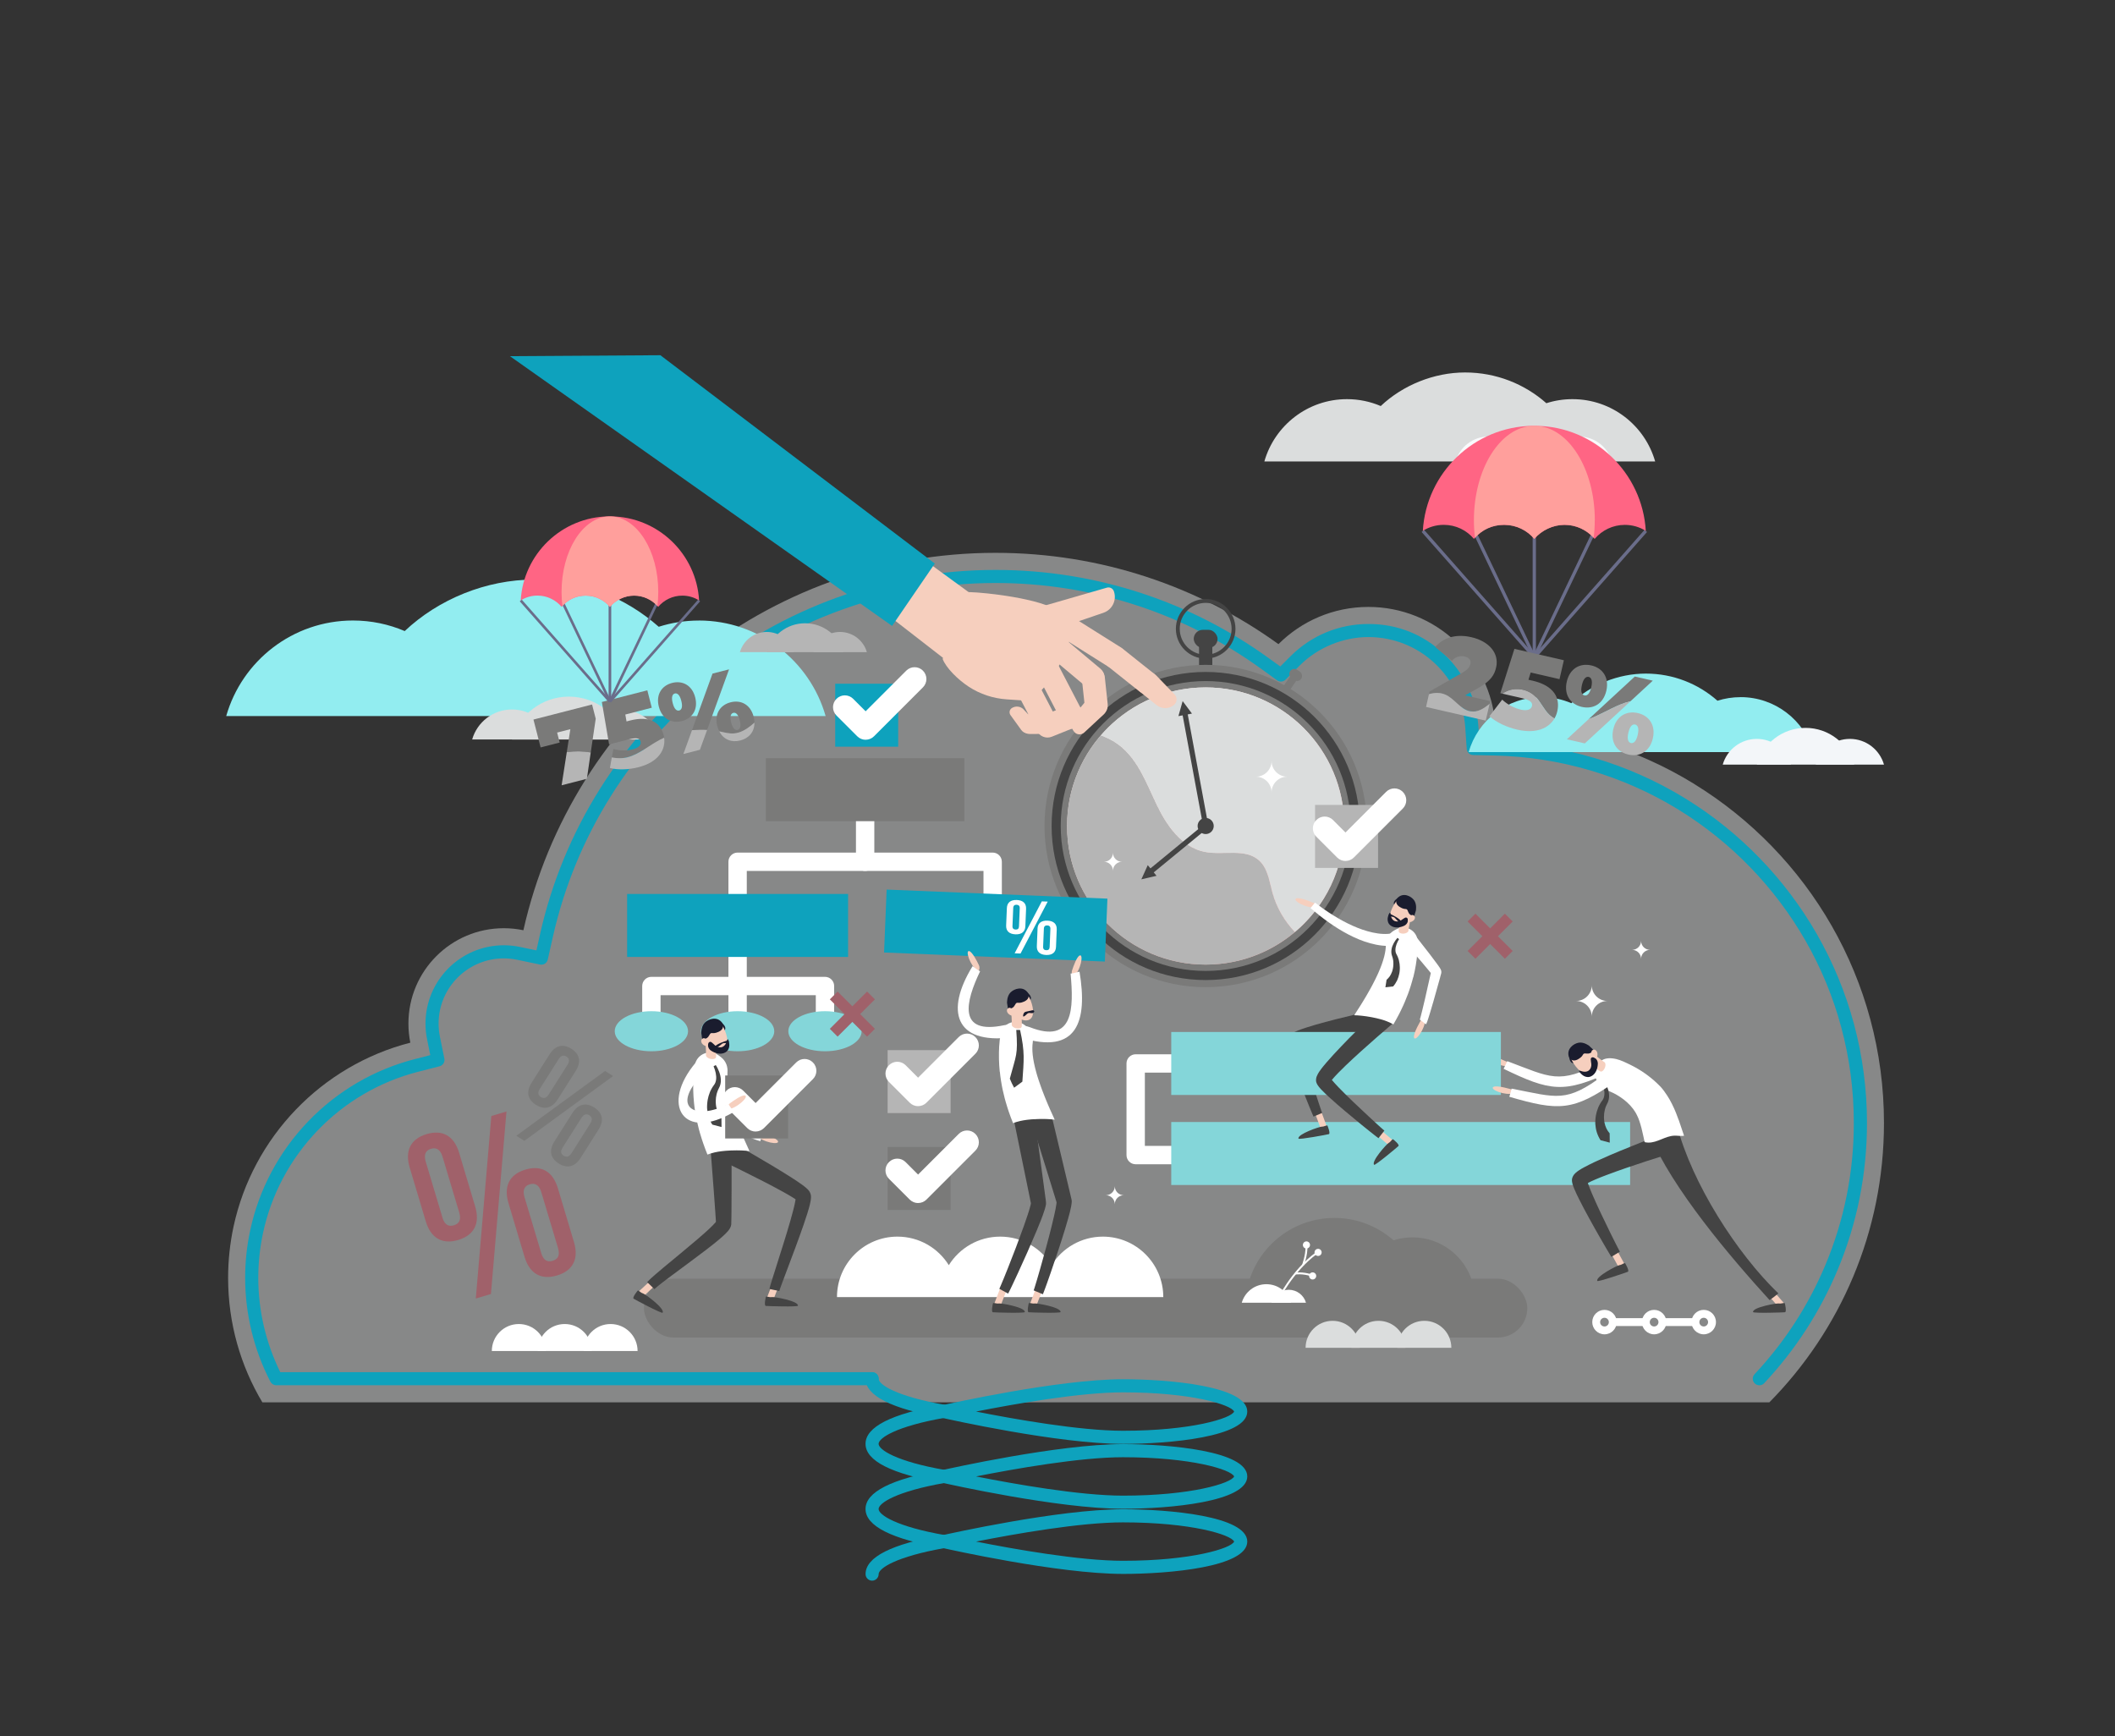 <?xml version="1.0" encoding="UTF-8"?><svg id="Layer_2" xmlns="http://www.w3.org/2000/svg" xmlns:xlink="http://www.w3.org/1999/xlink" viewBox="0 0 645.13 529.54"><rect x="0" y="0" width="645.13" height="529.54" fill="#333333" stroke="none"/><defs><style>.cls-1{fill:none;}.cls-2{clip-path:url(#clippath);}.cls-3{fill:#f3f6f9;}.cls-4{fill:#f9cccc;}.cls-5{fill:#f9cece;}.cls-6{fill:#f9cfcf;}.cls-7{fill:#f9cdcd;}.cls-8{fill:#f9cbcb;}.cls-9{fill:#f9d0d0;}.cls-10{fill:#f7bdbd;}.cls-11{fill:#f7bcbc;}.cls-12{fill:#f7bfbf;}.cls-13{fill:#f7bbbb;}.cls-14{fill:#f7b7b7;}.cls-15{fill:#f7b8b8;}.cls-16{fill:#f7b9b9;}.cls-17{fill:#f7baba;}.cls-18{fill:#f8c7c7;}.cls-19{fill:#f8c5c5;}.cls-20{fill:#f8c0c0;}.cls-21{fill:#f8c6c6;}.cls-22{fill:#f8c4c4;}.cls-23{fill:#f8c1c1;}.cls-24{fill:#f8c2c2;}.cls-25{fill:#fad7d7;}.cls-26{fill:#fad8d8;}.cls-27{fill:#fad3d3;}.cls-28{fill:#f9fafc;}.cls-29{fill:#f7bebe;}.cls-30{fill:#f9caca;}.cls-31{fill:#f9c9c9;}.cls-32{fill:#fad2d2;}.cls-33{fill:#fad5d5;}.cls-34{fill:#fad1d1;}.cls-35{fill:#fad4d4;}.cls-36{fill:#fad9d9;}.cls-37{fill:#fad6d6;}.cls-38{fill:#f8c3c3;}.cls-39{fill:#6a6d8a;}.cls-40{fill:#f5aaaa;}.cls-41{fill:#f5a7a7;}.cls-42{fill:#f5aeae;}.cls-43{fill:#f5acac;}.cls-44{fill:#f5adad;}.cls-45{fill:#f6afaf;}.cls-46{fill:#f6b2b2;}.cls-47{fill:#f6b3b3;}.cls-48{fill:#f6b0b0;}.cls-49{fill:#f6b1b1;}.cls-50{fill:#f6b6b6;}.cls-51{fill:#f6cfbe;}.cls-52{fill:#f6b5b5;}.cls-53{fill:#f6b4b4;}.cls-54{fill:#fef5f5;}.cls-55{fill:#fef7f7;}.cls-56{fill:#fef4f4;}.cls-57{fill:#fef3f3;}.cls-58{fill:#fff;}.cls-59{fill:#ff9f9c;}.cls-60{fill:#f5a9a9;}.cls-61{fill:#f5abab;}.cls-62{fill:#f5a8a8;}.cls-63{fill:#fbdfdf;}.cls-64{fill:#fef6f6;}.cls-65{fill:#fbdcdc;}.cls-66{fill:#fbdddd;}.cls-67{fill:#fbdbdb;}.cls-68{fill:#fbdede;}.cls-69{fill:#fbdada;}.cls-70{fill:#fbe0e0;}.cls-71{fill:#fbe1e1;}.cls-72{fill:#fce6e6;}.cls-73{fill:#fce7e7;}.cls-74{fill:#fceaea;}.cls-75{fill:#fce8e8;}.cls-76{fill:#fce2e2;}.cls-77{fill:#fce9e9;}.cls-78{fill:#fce3e3;}.cls-79{fill:#fce5e5;}.cls-80{fill:#fce4e4;}.cls-81{fill:#fdf2f2;}.cls-82,.cls-83{fill:#ff6584;}.cls-84{fill:#fdf0f0;}.cls-85{fill:#fdeeee;}.cls-86{fill:#fdeded;}.cls-87{fill:#fdf1f1;}.cls-88{fill:#fdefef;}.cls-89{fill:#fdecec;}.cls-90{fill:#fdebeb;}.cls-91{fill:#a0616a;}.cls-92{fill:#92edf0;}.cls-93{fill:#b5b5b5;}.cls-94{fill:#84d6d9;}.cls-95{fill:#dbdddd;}.cls-96{fill:#0ea2bd;}.cls-97{fill:#444;}.cls-98{fill:#1a1c2e;}.cls-99{fill:#7a7a79;}.cls-100{opacity:.5;}.cls-83{opacity:0;}</style><clipPath id="clippath"><circle class="cls-1" cx="367.76" cy="251.95" r="42.27"/></clipPath></defs><g id="Layer_1-2"><rect class="cls-83" width="645.13" height="529.54"/><g><g><g class="cls-100"><path class="cls-95" d="m516.8,239.13c-17.73-10.9-38.46-17.37-60.68-17.86-1.38-20.19-18.19-36.14-38.73-36.14-10.71,0-20.41,4.34-27.43,11.35-24.27-17.52-54.07-27.85-86.29-27.85-70.36,0-129.22,49.23-144.02,115.12-1.93-.41-3.94-.62-5.99-.62-16.06,0-29.08,13.02-29.08,29.08,0,2,.2,3.94.58,5.83-27.02,6.94-48.07,28.75-53.94,56.18-1.07,5.02-1.64,10.23-1.64,15.57,0,13.88,3.82,26.86,10.45,37.96h459.67c21.61-21.91,34.96-51.99,34.96-85.2,0-43.74-23.15-82.07-57.87-103.41Z"/></g><path class="cls-96" d="m536.64,422.54c-.49,0-.98-.18-1.37-.54-.81-.76-.85-2.02-.09-2.83,9.18-9.79,16.45-21.01,21.62-33.35,5.75-13.71,8.66-28.27,8.66-43.28,0-9.92-1.29-19.75-3.84-29.22-2.47-9.19-6.13-18.04-10.86-26.32-9.34-16.33-22.75-30.18-38.78-40.04-16.84-10.35-36.23-16.06-56.07-16.5l-6.57-.15c-1.03-.02-1.88-.83-1.95-1.86l-.45-6.56c-.51-7.47-3.81-14.41-9.29-19.56-5.51-5.17-12.7-8.01-20.26-8.01s-15.34,3.08-20.93,8.66l-4.33,4.33c-.69.69-1.79.78-2.58.21l-4.97-3.59c-11.53-8.32-24.2-14.79-37.65-19.21-13.91-4.57-28.46-6.89-43.25-6.89-16.14,0-31.95,2.75-46.98,8.18-14.53,5.24-28.01,12.85-40.07,22.62-11.96,9.69-22.16,21.2-30.32,34.22-8.31,13.26-14.25,27.69-17.67,42.92l-1.56,6.92c-.24,1.07-1.29,1.74-2.36,1.52l-6.95-1.45c-1.35-.28-2.73-.43-4.11-.43-10.96,0-19.88,8.92-19.88,19.88,0,1.34.13,2.69.4,3.99l1.36,6.7c.21,1.04-.43,2.07-1.46,2.34l-6.63,1.7c-11.62,2.99-22.19,9.17-30.56,17.87-8.39,8.73-14.16,19.56-16.67,31.32-.95,4.46-1.44,9.05-1.44,13.65,0,9.96,2.32,19.88,6.71,28.76h180.52c1.1,0,2,.9,2,2s-.9,2-2,2H84.26c-.75,0-1.43-.42-1.78-1.08-5.04-9.72-7.7-20.68-7.7-31.68,0-4.88.51-9.75,1.53-14.48,2.67-12.49,8.79-23.99,17.7-33.26,8.89-9.24,20.11-15.8,32.45-18.97l4.79-1.23-.98-4.84c-.32-1.57-.48-3.18-.48-4.79,0-13.17,10.71-23.88,23.88-23.88,1.65,0,3.31.17,4.93.51l5.02,1.05,1.12-5c3.52-15.66,9.64-30.52,18.19-44.16,8.39-13.39,18.89-25.24,31.19-35.2,12.41-10.05,26.28-17.88,41.23-23.28,15.47-5.58,31.74-8.41,48.34-8.41,15.21,0,30.19,2.39,44.5,7.09,13.84,4.55,26.88,11.2,38.74,19.77l3.59,2.59,3.13-3.13c6.35-6.34,14.79-9.83,23.76-9.83s16.74,3.23,22.99,9.09c6.22,5.84,9.97,13.72,10.55,22.2l.32,4.74,4.75.11c20.55.46,40.63,6.37,58.07,17.09,16.61,10.21,30.49,24.55,40.16,41.46,4.9,8.58,8.69,17.75,11.25,27.27,2.64,9.81,3.98,19.99,3.98,30.26,0,15.54-3.02,30.62-8.97,44.83-5.36,12.78-12.89,24.4-22.39,34.54-.39.42-.93.63-1.46.63Z"/><g><path class="cls-51" d="m459.93,324.02s-4.47-2.29-5.63-1.77c-1.15.52,2.86,3.18,5.89,2.97l-.26-1.21Z"/><path class="cls-58" d="m459.76,323.68c-.34.8-.71,1.47-1.12,2.33,14.05,6.8,18.5,7.66,32.83.79,3.23-1.55.67-4.59-3.11-2.64-12.99,6.69-15.31,4.51-28.6-.48Z"/></g><path class="cls-92" d="m213.17,189.28c-4.27,0-8.38.67-12.24,1.9-10.13-8.95-23.44-14.39-38.02-14.39s-29.17,5.97-39.46,15.7c-4.84-2.07-10.18-3.22-15.78-3.22-18.37,0-33.87,12.32-38.67,29.15h182.84c-4.8-16.83-20.3-29.15-38.67-29.15Z"/><path class="cls-95" d="m479.66,121.75c-2.78,0-5.47.43-7.98,1.24-6.6-5.84-15.28-9.38-24.79-9.38s-19.02,3.89-25.73,10.24c-3.16-1.35-6.63-2.1-10.29-2.1-11.98,0-22.08,8.03-25.21,19.01h119.21c-3.13-10.97-13.23-19.01-25.21-19.01Z"/><path class="cls-92" d="m530.91,212.65c-2.46,0-4.82.38-7.04,1.09-5.83-5.15-13.48-8.28-21.87-8.28s-16.78,3.43-22.7,9.03c-2.79-1.19-5.85-1.85-9.08-1.85-10.57,0-19.48,7.09-22.24,16.77h105.18c-2.76-9.68-11.68-16.77-22.24-16.77Z"/><g><path class="cls-3" d="m535.88,225.38c-4.94,0-9.11,3.31-10.4,7.84h20.8c-1.29-4.53-5.46-7.84-10.4-7.84Z"/><path class="cls-3" d="m564.26,225.38c-4.94,0-9.11,3.31-10.4,7.84h20.8c-1.29-4.53-5.46-7.84-10.4-7.84Z"/><path class="cls-3" d="m550.74,222.02c-7.06,0-13.01,4.73-14.86,11.2h29.71c-1.85-6.47-7.8-11.2-14.86-11.2Z"/></g><g><path class="cls-99" d="m430.86,377.42c-8.71,0-16.05,5.84-18.33,13.82h36.65c-2.28-7.98-9.62-13.82-18.33-13.82Z"/><path class="cls-99" d="m407.04,371.5c-12.44,0-22.93,8.34-26.18,19.74h52.36c-3.25-11.39-13.74-19.74-26.18-19.74Z"/></g><g><path class="cls-95" d="m156.16,216.41c-5.77,0-10.63,3.87-12.14,9.15h24.29c-1.51-5.29-6.37-9.15-12.14-9.15Z"/><path class="cls-95" d="m189.29,216.41c-5.77,0-10.63,3.87-12.14,9.15h24.29c-1.51-5.29-6.37-9.15-12.14-9.15Z"/><path class="cls-95" d="m173.51,212.49c-8.24,0-15.19,5.53-17.34,13.08h34.69c-2.15-7.55-9.1-13.08-17.34-13.08Z"/></g><g><path class="cls-58" d="m489.41,407c-2.05,0-3.73-1.67-3.73-3.73s1.67-3.73,3.73-3.73,3.73,1.67,3.73,3.73-1.67,3.73-3.73,3.73Zm0-5.05c-.73,0-1.33.59-1.33,1.33s.6,1.33,1.33,1.33,1.33-.6,1.33-1.33-.6-1.33-1.33-1.33Z"/><path class="cls-58" d="m504.55,407c-2.05,0-3.73-1.67-3.73-3.73s1.67-3.73,3.73-3.73,3.73,1.67,3.73,3.73-1.67,3.73-3.73,3.73Zm0-5.05c-.73,0-1.33.59-1.33,1.33s.6,1.33,1.33,1.33,1.33-.6,1.33-1.33-.6-1.33-1.33-1.33Z"/><path class="cls-58" d="m519.68,407c-2.05,0-3.73-1.67-3.73-3.73s1.67-3.73,3.73-3.73,3.73,1.67,3.73,3.73-1.67,3.73-3.73,3.73Zm0-5.05c-.73,0-1.33.59-1.33,1.33s.6,1.33,1.33,1.33,1.33-.6,1.33-1.33-.6-1.33-1.33-1.33Z"/><rect class="cls-58" x="507.07" y="402.07" width="10.08" height="2.4"/><rect class="cls-58" x="491.94" y="402.07" width="10.08" height="2.4"/></g><rect class="cls-99" x="196.42" y="390.03" width="269.45" height="17.95" rx="8.97" ry="8.97"/><g><path class="cls-95" d="m406.47,402.88c-4.55,0-8.23,3.69-8.23,8.23h16.47c0-4.55-3.69-8.23-8.23-8.23Z"/><path class="cls-95" d="m420.47,402.88c-4.55,0-8.23,3.69-8.23,8.23h16.47c0-4.55-3.69-8.23-8.23-8.23Z"/><path class="cls-95" d="m434.46,402.88c-4.55,0-8.23,3.69-8.23,8.23h16.47c0-4.55-3.69-8.23-8.23-8.23Z"/></g><g><path class="cls-58" d="m158.25,403.86c-4.55,0-8.23,3.69-8.23,8.23h16.47c0-4.55-3.69-8.23-8.23-8.23Z"/><path class="cls-58" d="m172.25,403.86c-4.55,0-8.23,3.69-8.23,8.23h16.47c0-4.55-3.69-8.23-8.23-8.23Z"/><path class="cls-58" d="m186.24,403.86c-4.55,0-8.23,3.69-8.23,8.23h16.47c0-4.55-3.69-8.23-8.23-8.23Z"/></g><g><path class="cls-96" d="m342.52,440.42c-19.84,0-53.59-7.59-55.02-7.91-.91-.21-1.56-1.02-1.56-1.95s.65-1.74,1.56-1.95c1.43-.32,35.18-7.91,55.02-7.91,14.09,0,37.93,2.08,37.93,9.86s-23.84,9.86-37.93,9.86Zm-44.81-9.86c11.66,2.31,31.68,5.86,44.81,5.86,20.85,0,33.06-3.79,33.92-5.86-.86-2.08-13.07-5.86-33.92-5.86-13.13,0-33.15,3.55-44.81,5.86Z"/><path class="cls-96" d="m342.52,460.21c-19.84,0-53.59-7.59-55.02-7.91-.91-.21-1.56-1.02-1.56-1.95s.65-1.74,1.56-1.95c1.43-.32,35.18-7.91,55.02-7.91,14.09,0,37.93,2.08,37.93,9.86s-23.84,9.86-37.93,9.86Zm-44.81-9.86c11.66,2.31,31.68,5.86,44.81,5.86,20.85,0,33.06-3.79,33.92-5.86-.86-2.08-13.07-5.86-33.92-5.86-13.13,0-33.15,3.55-44.81,5.86Zm78.75.05h0,0Z"/><path class="cls-96" d="m287.94,452.35c-.11,0-.23,0-.35-.03-15.65-2.73-23.58-6.73-23.58-11.91s7.9-9.17,23.47-11.89c1.09-.19,2.12.54,2.31,1.63.19,1.09-.54,2.12-1.63,2.31-14.79,2.59-20.16,6.17-20.16,7.95s5.4,5.38,20.26,7.97c1.09.19,1.82,1.23,1.63,2.31-.17.97-1.01,1.66-1.97,1.66Z"/><path class="cls-96" d="m287.94,432.49c-.11,0-.23,0-.35-.03-15.65-2.73-23.58-6.73-23.58-11.91,0-1.1.9-2,2-2s2,.9,2,2c0,1.79,5.4,5.38,20.26,7.97,1.09.19,1.82,1.22,1.63,2.31-.17.97-1.01,1.66-1.97,1.66Z"/><path class="cls-96" d="m342.52,480.08c-19.84,0-53.59-7.59-55.02-7.91-.91-.21-1.56-1.02-1.56-1.95s.65-1.74,1.56-1.95c1.43-.32,35.18-7.91,55.02-7.91,14.09,0,37.93,2.08,37.93,9.86s-23.84,9.86-37.93,9.86Zm-44.81-9.86c11.66,2.31,31.68,5.86,44.81,5.86,20.84,0,33.06-3.79,33.92-5.86-.86-2.08-13.07-5.86-33.92-5.86-13.13,0-33.15,3.55-44.81,5.86Z"/><path class="cls-96" d="m287.94,472.22c-.11,0-.23,0-.35-.03-15.65-2.73-23.58-6.73-23.58-11.91s7.9-9.17,23.47-11.89c1.09-.19,2.12.54,2.31,1.63.19,1.09-.54,2.12-1.63,2.31-14.79,2.59-20.16,6.17-20.16,7.95s5.4,5.38,20.26,7.97c1.09.19,1.82,1.23,1.63,2.31-.17.97-1.01,1.66-1.97,1.66Z"/><path class="cls-96" d="m266.02,482.14c-1.1,0-2-.9-2-2,0-5.17,7.9-9.17,23.47-11.89,1.09-.19,2.12.54,2.31,1.63.19,1.09-.54,2.12-1.63,2.31-14.79,2.59-20.16,6.17-20.16,7.95,0,1.1-.9,2-2,2Z"/></g><path class="cls-58" d="m336.42,377.2c-6.61,0-12.41,3.48-15.67,8.71-3.25-5.23-9.05-8.71-15.67-8.71s-12.41,3.48-15.67,8.71c-3.25-5.23-9.05-8.71-15.67-8.71-10.18,0-18.44,8.25-18.44,18.44h99.53c0-10.18-8.25-18.44-18.44-18.44Z"/><g><g><path class="cls-58" d="m390.01,396.81l-.53-.25s1.13-2.33,3.15-5.26c1.87-2.71,4.91-6.52,8.81-9.34l.34.47c-3.83,2.76-6.83,6.53-8.67,9.19-2,2.89-3.1,5.16-3.11,5.18Z"/><path class="cls-58" d="m403.03,382.48c.26-.54.03-1.19-.51-1.45-.54-.26-1.19-.03-1.45.51-.26.54-.03,1.19.51,1.45.54.26,1.19.03,1.45-.51Z"/><path class="cls-58" d="m399.48,380.21c.26-.54.03-1.19-.51-1.45-.54-.26-1.19-.03-1.45.51-.26.54-.03,1.19.51,1.45.54.26,1.19.03,1.45-.51Z"/><path class="cls-58" d="m401.37,389.66c.26-.54.03-1.19-.51-1.45-.54-.26-1.19-.03-1.45.51-.26.54-.03,1.19.51,1.45.54.26,1.19.03,1.45-.51Z"/><path class="cls-58" d="m397.75,385.91l-.55-.21s1.05-2.8,1.02-5.37h.59c.02,2.68-1.02,5.46-1.06,5.58Z"/><path class="cls-58" d="m395.17,388.76l-.09-.58c.09-.01,2.16-.33,4.91.5l-.17.56c-2.63-.8-4.63-.49-4.65-.48Z"/></g><g><path class="cls-58" d="m393.11,393.41c-2.5,0-4.6,1.67-5.26,3.96h10.51c-.65-2.29-2.76-3.96-5.26-3.96Z"/><path class="cls-58" d="m386.28,391.71c-3.57,0-6.58,2.39-7.51,5.66h15.02c-.93-3.27-3.94-5.66-7.51-5.66Z"/></g></g><g><g><rect class="cls-97" x="364.12" y="192.11" width="7.27" height="5.53" rx="2.77" ry="2.77"/><rect class="cls-97" x="365.74" y="196.22" width="4.05" height="10.09"/><rect class="cls-99" x="393.14" y="204.33" width="4.11" height="3.13" rx="1.56" ry="1.56" transform="translate(185.6 -187.35) rotate(34.42)"/><rect class="cls-99" x="392.01" y="206.02" width="2.29" height="5.7" transform="translate(186.92 -185.67) rotate(34.42)"/><path class="cls-97" d="m367.76,200.89c-5.01,0-9.09-4.08-9.09-9.09s4.08-9.09,9.09-9.09,9.09,4.08,9.09,9.09-4.08,9.09-9.09,9.09Zm0-17c-4.36,0-7.91,3.55-7.91,7.91s3.55,7.91,7.91,7.91,7.91-3.55,7.91-7.91-3.55-7.91-7.91-7.91Z"/><circle class="cls-99" cx="367.76" cy="251.95" r="49.16"/><circle class="cls-97" cx="367.76" cy="251.95" r="46.99"/><circle class="cls-99" cx="367.76" cy="251.95" r="44.21"/><g class="cls-2"><polygon class="cls-55" points="327.89 209.68 325.48 210.96 325.48 209.68 327.89 209.68"/><polygon class="cls-64" points="330.95 209.68 325.48 212.58 325.48 210.96 327.89 209.68 330.95 209.68"/><polygon class="cls-54" points="334.01 209.68 325.48 214.21 325.48 212.58 330.95 209.68 334.01 209.68"/><polygon class="cls-56" points="337.07 209.68 325.48 215.83 325.48 214.21 334.01 209.68 337.07 209.68"/><polygon class="cls-57" points="340.12 209.68 325.48 217.46 325.48 215.83 337.07 209.68 340.12 209.68"/><polygon class="cls-81" points="343.18 209.68 325.48 219.08 325.48 217.46 340.12 209.68 343.18 209.68"/><polygon class="cls-87" points="346.24 209.68 325.48 220.71 325.48 219.08 343.18 209.68 346.24 209.68"/><polygon class="cls-84" points="349.3 209.68 325.48 222.33 325.48 220.71 346.24 209.68 349.3 209.68"/><polygon class="cls-88" points="352.35 209.68 325.48 223.96 325.48 222.33 349.3 209.68 352.35 209.68"/><polygon class="cls-85" points="355.41 209.68 325.48 225.59 325.48 223.96 352.35 209.68 355.41 209.68"/><polygon class="cls-86" points="358.47 209.68 325.48 227.21 325.48 225.59 355.41 209.68 358.47 209.68"/><polygon class="cls-89" points="361.53 209.68 325.48 228.84 325.48 227.21 358.47 209.68 361.53 209.68"/><polygon class="cls-90" points="364.59 209.68 325.48 230.46 325.48 228.84 361.53 209.68 364.59 209.68"/><polygon class="cls-74" points="367.64 209.68 325.48 232.09 325.48 230.46 364.59 209.68 367.64 209.68"/><polygon class="cls-77" points="370.7 209.68 325.48 233.71 325.48 232.09 367.64 209.68 370.7 209.68"/><polygon class="cls-75" points="373.76 209.68 325.48 235.34 325.48 233.71 370.7 209.68 373.76 209.68"/><polygon class="cls-73" points="376.82 209.68 325.48 236.96 325.48 235.34 373.76 209.68 376.82 209.68"/><polygon class="cls-72" points="379.87 209.68 325.48 238.59 325.48 236.96 376.82 209.68 379.87 209.68"/><polygon class="cls-79" points="382.93 209.68 325.48 240.21 325.48 238.59 379.87 209.68 382.93 209.68"/><polygon class="cls-80" points="385.99 209.68 325.48 241.84 325.48 240.21 382.93 209.68 385.99 209.68"/><polygon class="cls-78" points="389.05 209.68 325.48 243.46 325.48 241.84 385.99 209.68 389.05 209.68"/><polygon class="cls-76" points="392.1 209.68 325.48 245.09 325.48 243.46 389.05 209.68 392.1 209.68"/><polygon class="cls-71" points="395.16 209.68 325.48 246.71 325.48 245.09 392.1 209.68 395.16 209.68"/><polygon class="cls-70" points="398.22 209.68 325.48 248.34 325.48 246.71 395.16 209.68 398.22 209.68"/><polygon class="cls-63" points="401.28 209.68 325.48 249.96 325.48 248.34 398.22 209.68 401.28 209.68"/><polygon class="cls-68" points="401.78 209.68 402.35 210.73 325.48 251.59 325.48 249.96 401.28 209.68 401.78 209.68"/><polygon class="cls-66" points="402.35 210.73 403.02 212 325.48 253.21 325.48 251.59 402.35 210.73"/><polygon class="cls-65" points="403.02 212 403.69 213.27 325.48 254.84 325.48 253.21 403.02 212"/><polygon class="cls-67" points="403.69 213.27 404.37 214.54 325.48 256.46 325.48 254.84 403.69 213.27"/><polygon class="cls-69" points="404.37 214.54 405.04 215.8 325.48 258.09 325.48 256.46 404.37 214.54"/><polygon class="cls-36" points="405.04 215.8 405.71 217.07 325.48 259.72 325.48 258.09 405.04 215.8"/><polygon class="cls-26" points="405.71 217.07 406.39 218.34 325.48 261.34 325.48 259.72 405.71 217.07"/><polygon class="cls-25" points="406.39 218.34 407.06 219.61 325.48 262.97 325.48 261.34 406.39 218.34"/><polygon class="cls-37" points="407.06 219.61 407.73 220.87 325.48 264.59 325.48 262.97 407.06 219.61"/><polygon class="cls-33" points="407.73 220.87 408.41 222.14 325.48 266.22 325.48 264.59 407.73 220.87"/><polygon class="cls-35" points="408.41 222.14 409.08 223.41 325.48 267.84 325.48 266.22 408.41 222.14"/><polygon class="cls-27" points="409.08 223.41 409.76 224.67 325.48 269.47 325.48 267.84 409.08 223.41"/><polygon class="cls-32" points="409.76 224.67 410.03 225.2 410.03 226.15 325.48 271.09 325.48 269.47 409.76 224.67"/><polygon class="cls-34" points="410.03 227.78 325.48 272.72 325.48 271.09 410.03 226.15 410.03 227.78"/><polygon class="cls-9" points="410.03 229.4 325.48 274.34 325.48 272.72 410.03 227.78 410.03 229.4"/><polygon class="cls-6" points="410.03 231.03 325.48 275.97 325.48 274.34 410.03 229.4 410.03 231.03"/><polygon class="cls-5" points="410.03 232.65 325.48 277.59 325.48 275.97 410.03 231.03 410.03 232.65"/><polygon class="cls-7" points="410.03 234.28 325.7 279.11 325.48 278.71 325.48 277.59 410.03 232.65 410.03 234.28"/><polygon class="cls-4" points="410.03 235.9 326.37 280.37 325.7 279.11 410.03 234.28 410.03 235.9"/><polygon class="cls-8" points="410.03 237.53 327.04 281.64 326.37 280.37 410.03 235.9 410.03 237.53"/><polygon class="cls-30" points="410.03 239.15 327.72 282.91 327.04 281.64 410.03 237.53 410.03 239.15"/><polygon class="cls-31" points="410.03 240.78 328.39 284.17 327.72 282.91 410.03 239.15 410.03 240.78"/><polygon class="cls-18" points="410.03 242.4 329.06 285.44 328.39 284.17 410.03 240.78 410.03 242.4"/><polygon class="cls-21" points="410.03 244.03 329.74 286.71 329.06 285.44 410.03 242.4 410.03 244.03"/><polygon class="cls-19" points="410.03 245.66 330.41 287.98 329.74 286.71 410.03 244.03 410.03 245.66"/><polygon class="cls-22" points="410.03 247.28 331.08 289.24 330.41 287.98 410.03 245.66 410.03 247.28"/><polygon class="cls-38" points="410.03 248.91 331.76 290.51 331.08 289.24 410.03 247.28 410.03 248.91"/><polygon class="cls-24" points="410.03 250.53 332.43 291.78 331.76 290.51 410.03 248.91 410.03 250.53"/><polygon class="cls-23" points="410.03 252.16 333.11 293.05 332.43 291.78 410.03 250.53 410.03 252.16"/><polygon class="cls-20" points="410.03 253.78 333.94 294.23 333.73 294.23 333.11 293.05 410.03 252.16 410.03 253.78"/><polygon class="cls-12" points="410.03 255.41 337 294.23 333.94 294.23 410.03 253.78 410.03 255.41"/><polygon class="cls-29" points="410.03 257.03 340.06 294.23 337 294.23 410.03 255.41 410.03 257.03"/><polygon class="cls-10" points="410.03 258.66 343.12 294.23 340.06 294.23 410.03 257.03 410.03 258.66"/><polygon class="cls-11" points="410.03 260.28 346.17 294.23 343.12 294.23 410.03 258.66 410.03 260.28"/><polygon class="cls-13" points="410.03 261.91 349.23 294.23 346.17 294.23 410.03 260.28 410.03 261.91"/><polygon class="cls-17" points="410.03 263.53 352.29 294.23 349.23 294.23 410.03 261.91 410.03 263.53"/><polygon class="cls-16" points="410.03 265.16 355.35 294.23 352.29 294.23 410.03 263.53 410.03 265.16"/><polygon class="cls-15" points="410.03 266.78 358.4 294.23 355.35 294.23 410.03 265.16 410.03 266.78"/><polygon class="cls-14" points="410.03 268.41 361.46 294.23 358.4 294.23 410.03 266.78 410.03 268.41"/><polygon class="cls-50" points="410.03 270.03 364.52 294.23 361.46 294.23 410.03 268.41 410.03 270.03"/><polygon class="cls-52" points="410.03 271.66 367.58 294.23 364.52 294.23 410.03 270.03 410.03 271.66"/><polygon class="cls-53" points="410.03 273.28 370.64 294.23 367.58 294.23 410.03 271.66 410.03 273.28"/><polygon class="cls-47" points="410.03 274.91 373.69 294.23 370.64 294.23 410.03 273.28 410.03 274.91"/><polygon class="cls-46" points="410.03 276.54 376.75 294.23 373.69 294.23 410.03 274.91 410.03 276.54"/><polygon class="cls-49" points="410.03 278.16 379.81 294.23 376.75 294.23 410.03 276.54 410.03 278.16"/><polygon class="cls-48" points="410.03 279.79 382.87 294.23 379.81 294.23 410.03 278.16 410.03 279.79"/><polygon class="cls-45" points="410.03 281.41 385.92 294.23 382.87 294.23 410.03 279.79 410.03 281.41"/><polygon class="cls-42" points="410.03 283.04 388.98 294.23 385.92 294.23 410.03 281.41 410.03 283.04"/><polygon class="cls-44" points="410.03 284.66 392.04 294.23 388.98 294.23 410.03 283.04 410.03 284.66"/><polygon class="cls-43" points="410.03 286.29 395.1 294.23 392.04 294.23 410.03 284.66 410.03 286.29"/><polygon class="cls-61" points="410.03 287.91 398.15 294.23 395.1 294.23 410.03 286.29 410.03 287.91"/><polygon class="cls-40" points="410.03 289.54 401.21 294.23 398.15 294.23 410.03 287.91 410.03 289.54"/><polygon class="cls-60" points="410.03 291.16 404.27 294.23 401.21 294.23 410.03 289.54 410.03 291.16"/><polygon class="cls-62" points="410.03 292.79 407.33 294.23 404.27 294.23 410.03 291.16 410.03 292.79"/><polygon class="cls-41" points="407.33 294.23 410.03 292.79 410.03 294.23 407.33 294.23"/></g><g><path class="cls-93" d="m384.09,262.5c-4.23-3.88-11.01-1.54-16.64-2.65-6.95-1.38-11.55-7.94-14.61-14.33-3.06-6.39-5.56-13.44-11.06-17.91-1.8-1.46-3.84-2.55-6.01-3.31-6.42,7.41-10.3,17.08-10.3,27.66,0,23.35,18.93,42.27,42.27,42.27,10.37,0,19.86-3.73,27.22-9.93-3.21-3.38-5.61-7.52-6.85-12.01-.95-3.46-1.39-7.37-4.03-9.79Z"/><path class="cls-95" d="m410.03,251.95c0-23.35-18.93-42.27-42.27-42.27-12.77,0-24.22,5.66-31.97,14.62,2.17.76,4.2,1.85,6.01,3.31,5.5,4.46,8,11.52,11.06,17.91,3.06,6.39,7.66,12.95,14.61,14.33,5.63,1.12,12.41-1.23,16.64,2.65,2.64,2.42,3.09,6.33,4.03,9.79,1.23,4.49,3.64,8.63,6.85,12.01,9.21-7.75,15.06-19.37,15.06-32.35Z"/></g></g><circle class="cls-97" cx="367.76" cy="251.95" r="2.46"/><rect class="cls-97" x="363.78" y="217.15" width="1.58" height="34.77" transform="translate(-36.61 70.3) rotate(-10.49)"/><polygon class="cls-97" points="360.74 213.85 359.45 218.43 363.58 217.66 360.74 213.85"/><rect class="cls-97" x="358.52" y="247.88" width="1.58" height="22.21" transform="translate(387.28 701.02) rotate(-129.4)"/><polygon class="cls-97" points="348.14 268.22 352.77 267.14 350.1 263.89 348.14 268.22"/></g><g><path class="cls-28" d="m454.07,133.15c-4.8,0-8.84,3.22-10.1,7.61h20.19c-1.25-4.39-5.3-7.61-10.1-7.61Z"/><path class="cls-28" d="m481.61,133.15c-4.8,0-8.84,3.22-10.1,7.61h20.19c-1.25-4.39-5.3-7.61-10.1-7.61Z"/><path class="cls-28" d="m468.49,129.89c-6.85,0-12.63,4.59-14.42,10.87h28.84c-1.79-6.28-7.57-10.87-14.42-10.87Z"/></g><g><path class="cls-58" d="m224.99,312.12c-1.55,0-2.8-1.25-2.8-2.8v-20.24c0-1.55,1.25-2.8,2.8-2.8s2.8,1.25,2.8,2.8v20.24c0,1.55-1.25,2.8-2.8,2.8Z"/><path class="cls-58" d="m251.64,312.69c-1.55,0-2.8-1.25-2.8-2.8v-6.33h-47.35v6.33c0,1.55-1.25,2.8-2.8,2.8s-2.8-1.25-2.8-2.8v-9.13c0-1.55,1.25-2.8,2.8-2.8h52.95c1.55,0,2.8,1.25,2.8,2.8v9.13c0,1.55-1.25,2.8-2.8,2.8Z"/></g><ellipse class="cls-94" cx="224.99" cy="314.55" rx="11.18" ry="6.11"/><ellipse class="cls-94" cx="198.69" cy="314.55" rx="11.18" ry="6.11"/><ellipse class="cls-94" cx="251.64" cy="314.55" rx="11.18" ry="6.11"/><g><path class="cls-58" d="m302.79,283.65c-1.55,0-2.8-1.25-2.8-2.8v-15.19h-72.2v15.19c0,1.55-1.25,2.8-2.8,2.8s-2.8-1.25-2.8-2.8v-17.99c0-1.55,1.25-2.8,2.8-2.8h77.8c1.55,0,2.8,1.25,2.8,2.8v17.99c0,1.55-1.25,2.8-2.8,2.8Z"/><path class="cls-58" d="m263.89,265.66c-1.55,0-2.8-1.25-2.8-2.8v-21.98c0-1.55,1.25-2.8,2.8-2.8s2.8,1.25,2.8,2.8v21.98c0,1.55-1.25,2.8-2.8,2.8Z"/></g><rect class="cls-99" x="233.61" y="231.27" width="60.55" height="19.21"/><g><rect class="cls-96" x="191.29" y="272.68" width="67.4" height="19.21"/><rect class="cls-96" x="270.01" y="272.73" width="67.4" height="19.21" transform="translate(11.85 -12.23) rotate(2.35)"/></g><g><rect class="cls-93" x="401.13" y="245.52" width="19.21" height="19.21"/><g><polyline class="cls-93" points="404.08 252.67 410.42 259.02 425.36 244.09"/><path class="cls-58" d="m410.42,262.62c-.92,0-1.84-.35-2.55-1.05l-6.35-6.35c-1.41-1.41-1.41-3.69,0-5.09,1.4-1.41,3.69-1.41,5.09,0l3.8,3.8,12.39-12.39c1.4-1.41,3.69-1.41,5.09,0,1.41,1.41,1.41,3.69,0,5.09l-14.93,14.93c-.7.7-1.62,1.05-2.55,1.05Z"/></g></g><path class="cls-58" d="m379.72,355.13h-33.31c-1.55,0-2.8-1.25-2.8-2.8v-27.95c0-1.55,1.25-2.8,2.8-2.8h33.31c1.55,0,2.8,1.25,2.8,2.8s-1.25,2.8-2.8,2.8h-30.51v22.35h30.51c1.55,0,2.8,1.25,2.8,2.8s-1.25,2.8-2.8,2.8Z"/><rect class="cls-94" x="357.26" y="342.24" width="139.97" height="19.21"/><g><path class="cls-51" d="m315.07,398.75c-.07-.01-.13-.03-.2-.05-.52-.2-.78-.79-.58-1.31l2.61-6.81c.2-.52.79-.78,1.31-.58.52.2.78.79.58,1.31l-2.61,6.81c-.18.46-.65.72-1.11.64Z"/><path class="cls-97" d="m313.78,397.59s-.63,2.61,0,2.68c.63.07,9.67.35,9.72-.07.18-1.43-7.21-2.75-7.93-2.61s-1.7-.38-1.79,0Z"/><path class="cls-51" d="m304.16,398.75c-.07-.01-.13-.03-.2-.05-.52-.2-.78-.79-.58-1.31l2.61-6.81c.2-.52.79-.78,1.31-.58.52.2.78.79.58,1.31l-2.61,6.81c-.18.46-.65.72-1.11.64Z"/><path class="cls-97" d="m302.87,397.59s-.63,2.61,0,2.68c.63.07,9.67.35,9.72-.07.18-1.43-7.21-2.75-7.93-2.61-.72.14-1.7-.38-1.79,0Z"/><path class="cls-51" d="m327.25,297.75c-.35-.5-.44-1.13-.26-1.7.48-1.48,1.47-4.24,2.35-4.61,1.21-.51.4,4.43-1.9,6.6l-.2-.28Z"/><path class="cls-58" d="m326.56,296.97c.98-.07,1.81-.41,2.72-.58,2.51,15.03-.59,25.56-17.94,20.07-3.92-1.24-1.13-4.68,2.79-3.14,13.45,5.28,13.38-5.89,12.43-16.35Z"/><path class="cls-51" d="m298.55,296.09c.28-.54.29-1.18.03-1.72-.67-1.4-2.02-4.01-2.94-4.26-1.27-.35.19,4.45,2.76,6.29l.16-.31Z"/><path class="cls-58" d="m298.96,296.27c-.86-.43-1.52-1.03-2.3-1.56-8.4,13.61-5.36,23.82,11.65,21.74,3.84-.47,2.21-4.63-1.99-3.74-14.38,3.03-11.79-7.19-7.37-16.44Z"/><path class="cls-97" d="m315.5,340.39l1.87,13.72.93,6.86.46,3.43.23,1.73.03.22v.11s.02.08.02.08v.13s.02.08.02.11v.1c0,.07,0,.11,0,.16,0,.05,0,.1,0,.14v.12s-.02.1-.02.1c-.02.14-.04.25-.06.35-.08.41-.17.73-.27,1.05-.19.62-.39,1.19-.59,1.76-.2.56-.42,1.12-.63,1.67-.43,1.1-.87,2.18-1.32,3.25-.9,2.15-1.82,4.28-2.76,6.4-.94,2.12-1.89,4.23-2.86,6.33-.49,1.05-.97,2.1-1.47,3.15l-.75,1.58-.39.79-.2.4c-.07.14-.14.27-.24.44l-2.68-1.45c.04-.08.1-.21.15-.33l.17-.38.33-.78.66-1.58c.43-1.06.86-2.13,1.29-3.2.85-2.14,1.68-4.28,2.5-6.43.81-2.15,1.61-4.3,2.38-6.45.38-1.08.75-2.15,1.11-3.23.18-.54.35-1.07.51-1.6.16-.53.31-1.06.43-1.55.06-.24.11-.48.13-.64,0-.03,0-.07,0-.07,0-.01,0,0,0,.09v.04s0,.06,0,.06c0,.02,0,.05,0,.07v.04s0-.01,0-.01l-.02-.1-.04-.21-.34-1.68-.69-3.39-1.39-6.78-2.78-13.56,6.3-1.08Z"/><path class="cls-97" d="m320.71,340.06l3.21,13.47,1.6,6.74.8,3.37.4,1.7.05.22.03.11.02.08.03.13s.01.08.02.11v.09c.02.07.02.11.03.16,0,.05,0,.1,0,.14v.12s0,.1,0,.1c0,.14-.01.25-.02.36-.04.42-.1.74-.16,1.07-.12.64-.27,1.23-.41,1.81-.15.58-.3,1.15-.46,1.72-.32,1.13-.65,2.25-.99,3.37-.68,2.23-1.39,4.44-2.12,6.64-.73,2.2-1.47,4.39-2.23,6.58-.38,1.09-.76,2.19-1.15,3.28l-.6,1.64-.31.83-.16.42c-.06.15-.11.28-.19.46l-2.81-1.18c.03-.09.08-.22.12-.34l.13-.39.25-.81.5-1.64c.33-1.1.65-2.2.96-3.31.63-2.21,1.25-4.43,1.85-6.64.6-2.22,1.18-4.44,1.73-6.66.27-1.11.54-2.22.78-3.32.12-.55.24-1.1.35-1.64.11-.54.2-1.08.27-1.58.03-.24.06-.49.06-.65,0-.04,0-.07,0-.07,0-.01,0,0,0,.09v.04s.01.05.01.05c0,.02,0,.05.01.07v.04s0-.01,0-.01l-.03-.1-.06-.2-.5-1.64-1.02-3.3-2.05-6.61-4.11-13.22,6.16-1.69Z"/><path class="cls-58" d="m304.98,326.93c.04.41.09.82.14,1.23.12.96.28,1.94.46,2.94.08.4.16.81.24,1.22.18.86.39,1.74.63,2.64.1.39.22.79.33,1.2.17.61.37,1.23.57,1.87.13.39.26.78.39,1.18.38,1.1.8,2.23,1.27,3.38.59-.23,1.29-.46,2.18-.66,1.2-.27,2.74-.49,4.77-.58.09,0,.19,0,.28-.01,2.26-.08,4.06,0,5.47.19-.53-1.13-1.02-2.22-1.47-3.25-.17-.39-.34-.78-.5-1.16-.19-.43-.37-.86-.54-1.28-.07-.17-.14-.35-.21-.52-.09-.22-.18-.44-.27-.66-.31-.78-.6-1.52-.87-2.24-.15-.41-.3-.8-.43-1.19-.23-.64-.44-1.27-.64-1.86-.13-.43-.26-.83-.39-1.23-.08-.28-.17-.56-.24-.83-1.25-4.4-1.43-7.31-1.13-9.35.28-1.86-.44-3.72-1.93-4.86l-.58-.45c-2.69-2.07-6.64-.59-7.28,2.75-.21,1.12-.38,2.39-.46,3.83-.13,2.47-.09,5.01.18,7.69Z"/><path class="cls-98" d="m312.93,302.49s2.1,1.17,1.37,2.5c-.73,1.33-2.41-1.37-2.41-1.37,0,0,.13-1.83,1.04-1.13Z"/><path class="cls-51" d="m308.26,307.49c1.06,2.76,3.84,4.26,5.53,3.61,1.69-.65,1.64-3.2.58-5.95-1.06-2.76-2.97-3.64-4.65-2.99-1.69.65-2.51,2.58-1.45,5.34Z"/><path class="cls-51" d="m308.34,307.51l3.09-.3c.04.42.37,4.45.21,5.97-.11.47-.88.68-1.72.48-.75-.18-1.3-.64-1.32-1.07h0c.09-.91-.11-3.6-.26-5.08Z"/><path class="cls-98" d="m315.31,308.22c-.13-.08-.28-.09-.43-.06-.35.08-1.18.26-1.24.28-.59.17-1.24.05-1.5.99-.31,1.13.44.53,1.06-.09.62-.61,1.1-.26,1.65-.3.47-.04.86-.57.46-.81Z"/><path class="cls-98" d="m307.18,305.89s-.1-1.99,1.04-3.16c1.14-1.17,3.84-2.08,5.36.14,0,0,.93,1.68-1.19,2.63-2.12.95-2.08-.33-2.83,1.09s-1.96.9-2.09,1.21l-.3-1.91Z"/><path class="cls-51" d="m307.24,308.71c.25.64,1.2,1.22,1.66,1.04.46-.18.38-.74.13-1.39-.25-.64-.85-1.1-1.32-.92-.46.18-.73.62-.48,1.27Z"/><path class="cls-97" d="m309.99,314.16c.55,7.74-.04,7.58-1.97,14.85.37.95.82,1.87,1.31,2.77.84-.62,1.7-1.22,2.52-1.86.45-6.65.81-8.88-.7-15.75-.38-.04-.77-.02-1.15-.01Z"/></g><g><path class="cls-51" d="m230.89,346.07c.5-.36,1.13-.46,1.72-.28,1.5.46,4.3,1.42,4.69,2.3.53,1.22-4.47.48-6.69-1.81l.28-.2Z"/><path class="cls-58" d="m232.65,345.35c-.3.9-.44,1.76-.73,2.74-11.78-3.41-14.31-11.92-14.23-23.51.02-2.62,3.68-1.93,3.98,1.21,1.04,10.77-.78,15.27,10.99,19.56Z"/><path class="cls-51" d="m234.89,396.81c-.07-.01-.13-.03-.2-.05-.53-.2-.79-.79-.59-1.32l2.63-6.87c.2-.53.79-.79,1.32-.59.53.2.79.79.59,1.32l-2.63,6.87c-.18.46-.65.72-1.12.64Z"/><path class="cls-97" d="m233.59,395.63s-.63,2.63,0,2.71c.63.07,9.76.35,9.81-.07.18-1.44-7.27-2.78-8.01-2.63-.73.15-1.72-.38-1.8,0Z"/><path class="cls-51" d="m195.13,395.34c-.05-.04-.11-.09-.15-.14-.38-.41-.36-1.06.05-1.45l5.4-5c.41-.38,1.06-.36,1.45.05.38.41.36,1.06-.05,1.45l-5.4,5c-.36.34-.9.36-1.29.08Z"/><path class="cls-97" d="m194.48,393.71s-1.73,2.08-1.2,2.43c.54.35,8.6,4.63,8.83,4.27.8-1.22-5.3-5.71-6.02-5.9s-1.37-1.1-1.62-.8Z"/><path class="cls-97" d="m216.72,350.2l1,13.07.47,6.53.11,1.62c.03.43.05.87.08,1.28-.04.05-.08.1-.13.16-.28.33-.63.7-.99,1.06-.72.72-1.51,1.44-2.31,2.16-.8.71-1.61,1.42-2.44,2.12-1.65,1.41-3.32,2.8-5,4.19l-5.06,4.19c-.84.7-1.68,1.41-2.52,2.14-.42.36-.84.73-1.26,1.11-.42.39-.83.77-1.27,1.24l2.21,2.14c.33-.31.73-.65,1.14-.98.41-.33.83-.66,1.25-.99.85-.66,1.72-1.31,2.59-1.96l5.26-3.9c1.76-1.3,3.52-2.61,5.27-3.95.88-.67,1.75-1.35,2.62-2.04.87-.7,1.74-1.41,2.6-2.18.43-.39.87-.79,1.32-1.27.23-.24.46-.5.72-.86.13-.19.27-.4.44-.76.08-.2.18-.43.23-.85,0-.06.01-.11.01-.17v-.12s0-.06,0-.06v-.11c.02-.61.03-1.14.04-1.71l.02-1.65.03-6.57v-13.13s-6.43.25-6.43.25Zm1.83,22.24s-.02.03-.03.04c.05-.1.05-.08.03-.04Z"/><path class="cls-97" d="m247.34,364.67v-.08s-.03-.1-.03-.1l-.02-.1s-.02-.08-.03-.12c-.02-.09-.04-.16-.09-.29-.02-.06-.04-.11-.07-.17-.02-.06-.04-.09-.07-.14-.02-.04-.05-.09-.07-.13l-.06-.1c-.04-.06-.08-.13-.11-.17-.03-.04-.07-.1-.1-.13l-.09-.11c-.11-.13-.21-.23-.29-.31-.18-.17-.33-.31-.47-.43-.15-.12-.29-.24-.42-.35-.27-.22-.54-.41-.8-.6-1.04-.76-2.07-1.43-3.1-2.09-2.06-1.32-4.12-2.58-6.19-3.82-4.15-2.48-8.31-4.88-12.51-7.26l-2.98,5.72c4.28,2.07,8.58,4.19,12.81,6.36,2.12,1.09,4.22,2.19,6.28,3.33,1.02.57,2.04,1.15,2.98,1.74.23.15.46.29.67.44.04.02.07.05.1.07-.07.46-.17.97-.28,1.48-.12.55-.26,1.12-.4,1.68-.29,1.13-.6,2.27-.93,3.41-.65,2.28-1.35,4.56-2.06,6.84-.71,2.28-1.43,4.56-2.16,6.85l-1.09,3.44-.54,1.73-.26.89-.13.46c-.04.17-.08.31-.13.55l3.01.64c.02-.05.06-.19.1-.32l.13-.4.29-.82.62-1.67,1.26-3.36c.85-2.24,1.69-4.49,2.53-6.75.83-2.26,1.66-4.52,2.45-6.81.39-1.15.78-2.3,1.15-3.47.18-.59.36-1.18.53-1.79.17-.61.33-1.23.46-1.93.03-.18.06-.36.09-.56.03-.2.05-.42.06-.7,0-.15,0-.3-.03-.53Zm-4.62.52s0,.04,0,.09h0c0-.09,0-.09,0-.09Z"/><path class="cls-58" d="m211.69,336.38c.04.41.09.83.14,1.25.12.97.28,1.96.47,2.97.08.41.16.82.25,1.23.19.87.4,1.76.64,2.66.11.4.22.8.34,1.21.18.62.37,1.25.58,1.88.13.39.26.79.4,1.19.38,1.11.81,2.25,1.28,3.41.6-.23,1.31-.47,2.2-.67,1.21-.28,2.76-.49,4.82-.58.09,0,.19,0,.28-.01,2.29-.08,4.09,0,5.52.2-.53-1.14-1.02-2.24-1.48-3.28-.17-.4-.34-.79-.51-1.17-.19-.44-.37-.87-.54-1.29-.07-.18-.15-.35-.22-.52-.09-.22-.18-.44-.27-.66-.32-.78-.61-1.54-.88-2.26-.15-.41-.3-.81-.44-1.2-.23-.65-.44-1.28-.64-1.88-.14-.43-.27-.84-.39-1.25-.09-.28-.17-.56-.24-.83-1.26-4.44-1.44-7.37-1.14-9.43.28-1.87-.45-3.75-1.95-4.9l-.59-.45c-2.72-2.09-6.7-.6-7.35,2.77-.22,1.13-.38,2.41-.46,3.87-.13,2.49-.09,5.06.18,7.76Z"/><g><rect class="cls-99" x="221.2" y="328.05" width="19.21" height="19.21"/><path class="cls-58" d="m230.49,345.15c-.95,0-1.87-.38-2.55-1.05l-6.35-6.35c-1.41-1.41-1.41-3.69,0-5.09,1.4-1.41,3.69-1.41,5.09,0l3.8,3.8,12.39-12.39c1.4-1.41,3.68-1.41,5.09,0,1.41,1.41,1.41,3.69,0,5.09l-14.93,14.93c-.68.67-1.59,1.05-2.55,1.05Z"/></g><path class="cls-98" d="m219.7,311.71s2.12,1.18,1.39,2.52c-.73,1.34-2.44-1.38-2.44-1.38,0,0,.13-1.84,1.05-1.14Z"/><path class="cls-51" d="m214.99,316.76c1.07,2.78,3.88,4.29,5.58,3.64,1.7-.65,1.65-3.22.58-6.01-1.07-2.78-2.99-3.67-4.69-3.02-1.7.65-2.54,2.6-1.47,5.38Z"/><path class="cls-51" d="m215.07,316.78l3.12-.3c.04.43.37,4.49.21,6.02-.11.47-.89.69-1.74.48-.76-.18-1.31-.65-1.33-1.08h0c.09-.92-.11-3.63-.26-5.12Z"/><path class="cls-98" d="m216.3,317.91c.55-.39.88.14,1.83.98.95.84,2.92,1.09,3.59-1.41.28-1.06.53-.17.67.55.1.53.11,1.08-.05,1.59-.24.8-.72,1.28-1.48,1.57-1.13.44-2.62.17-3.95-.7-.71-.46-1.11-1.31-.89-2.12.05-.2.14-.36.27-.45Z"/><path class="cls-98" d="m221.83,317.4s-.04.01-.12.03c-.59.17-3.3,1.02-3.76,1.96-.51,1.07,1.39-.16,2.02-.78.63-.62,1.19-.4,1.74-.44.55-.04.92-.64.12-.78Z"/><path class="cls-98" d="m213.9,315.14s-.1-2.01,1.05-3.19c1.15-1.18,3.88-2.1,5.41.14,0,0,.94,1.69-1.2,2.65-2.14.96-2.1-.33-2.85,1.1-.75,1.43-1.98.91-2.11,1.22l-.3-1.93Z"/><path class="cls-51" d="m213.97,317.99c.25.65,1.21,1.23,1.68,1.05s.38-.75.14-1.4-.86-1.11-1.33-.93c-.47.18-.73.63-.48,1.28Z"/><path class="cls-97" d="m217.66,325.26c.14.31.27.65.38.99.11.34.2.68.27,1.03.14.69.2,1.38.12,2.02-.08.64-.3,1.22-.65,1.66l-.03.04-.05.06-.09.13-.18.26c-.06.09-.12.18-.17.27l-.16.27c-.11.18-.2.37-.29.55-.05.09-.09.19-.14.28l-.12.29c-.31.77-.55,1.57-.69,2.39-.04.2-.06.41-.09.62-.02.21-.05.42-.06.63,0,.21-.02.42-.03.63v.64c.06.85.19,1.71.45,2.56.27.85.65,1.68,1.15,2.45l2.81.74-.03-2.84c-.38-.43-.71-.91-.98-1.46-.26-.55-.46-1.15-.59-1.77l-.08-.48c-.02-.16-.03-.32-.05-.48-.02-.16-.02-.33-.03-.49,0-.16-.02-.33,0-.49,0-.66.09-1.33.25-1.97l.06-.24c.02-.08.05-.16.07-.24.05-.16.09-.32.16-.47l.09-.23c.03-.08.06-.15.1-.23l.11-.22.05-.11.03-.06.04-.08c.23-.4.39-.84.48-1.28.09-.44.13-.87.11-1.3-.03-.85-.23-1.64-.5-2.38-.14-.37-.3-.73-.47-1.08-.18-.35-.36-.68-.59-1.02l-.67.39Z"/><path class="cls-51" d="m221.81,338.12c0-.61.3-1.18.79-1.55,1.26-.94,3.69-2.63,4.63-2.42,1.3.29-2.26,3.88-5.42,4.31v-.35Z"/><path class="cls-58" d="m222.18,336.76c.48.85,1.16,1.59,1.68,2.4-15.58,9.16-22.44-2.27-11.65-15.04,2.44-2.88,4.73.88,1.93,3.76-9.59,9.87-2.25,14.09,8.03,8.87Z"/></g><g><rect class="cls-99" x="270.75" y="349.86" width="19.21" height="19.21"/><path class="cls-58" d="m280.05,366.96c-.92,0-1.84-.35-2.55-1.05l-6.35-6.35c-1.41-1.41-1.41-3.69,0-5.09,1.4-1.41,3.69-1.41,5.09,0l3.8,3.8,12.39-12.39c1.4-1.41,3.69-1.41,5.09,0,1.41,1.41,1.41,3.69,0,5.09l-14.93,14.93c-.7.7-1.62,1.05-2.55,1.05Z"/></g><g><rect class="cls-93" x="270.75" y="320.31" width="19.21" height="19.21"/><g><polyline class="cls-93" points="273.7 327.46 280.05 333.81 294.98 318.87"/><path class="cls-58" d="m280.05,337.41c-.92,0-1.84-.35-2.55-1.05l-6.35-6.35c-1.41-1.41-1.41-3.69,0-5.09,1.4-1.41,3.69-1.41,5.09,0l3.8,3.8,12.39-12.39c1.4-1.41,3.69-1.41,5.09,0,1.41,1.41,1.41,3.69,0,5.09l-14.93,14.93c-.7.7-1.62,1.05-2.55,1.05Z"/></g></g><polygon class="cls-91" points="266.87 304.83 264.49 302.45 259.99 306.94 255.49 302.45 253.12 304.83 257.61 309.32 253.12 313.82 255.49 316.2 259.99 311.7 264.49 316.2 266.87 313.82 262.37 309.32 266.87 304.83"/><polygon class="cls-91" points="461.41 281.07 459.03 278.69 454.54 283.19 450.04 278.69 447.66 281.07 452.16 285.57 447.66 290.07 450.04 292.45 454.54 287.95 459.03 292.45 461.41 290.07 456.91 285.57 461.41 281.07"/><path class="cls-51" d="m403.92,344.86c.06,0,.13-.03.19-.05.51-.19.76-.75.58-1.25l-2.44-6.59c-.19-.51-.75-.76-1.26-.58-.51.19-.76.75-.58,1.25l2.44,6.59c.16.44.62.7,1.06.63Z"/><path class="cls-97" d="m404.93,343.39s.98,2.39.4,2.55c-.59.16-9.15,1.76-9.26,1.36-.38-1.34,6.45-3.68,7.16-3.65.71.03,1.57-.61,1.7-.26Z"/><path class="cls-97" d="m392.62,317.68c0-.09,0-.17.01-.26,0-.02,0-.05,0-.09v-.1c.02-.06.04-.13.05-.19v-.05s.03-.06.04-.09c.02-.07.04-.13.07-.2l.04-.1.04-.08s.05-.1.08-.15c.06-.11.1-.16.15-.24l.08-.1.06-.08c.18-.22.31-.32.44-.43.12-.1.23-.18.33-.24.39-.26.69-.4.98-.55.58-.27,1.11-.48,1.64-.68.53-.19,1.04-.37,1.56-.54,1.03-.34,2.05-.65,3.08-.94,2.04-.59,4.08-1.13,6.12-1.65,2.04-.52,4.08-1.02,6.13-1.5,2.05-.48,4.08-.95,6.15-1.41l1.1,5.9c-2.03.32-4.09.66-6.13,1-2.04.35-4.09.71-6.12,1.1-2.03.38-4.06.79-6.06,1.23-1,.22-1.99.45-2.96.71-.48.13-.96.26-1.42.4-.36.11-.71.22-1.03.34,0,.04.02.09.02.13.17.93.42,1.92.68,2.91.52,1.98,1.1,3.96,1.7,5.95.6,1.98,1.23,3.97,1.87,5.94.32.99.64,1.98.97,2.96l.5,1.47.25.73c.08.24.17.49.25.7l-2.64,1.11c-.12-.27-.22-.51-.33-.76l-.31-.73-.6-1.46c-.39-.97-.78-1.95-1.17-2.92-.77-1.95-1.52-3.91-2.26-5.87-.73-1.97-1.45-3.95-2.12-5.97-.33-1.02-.66-2.03-.94-3.14-.07-.28-.14-.56-.2-.88-.03-.16-.06-.32-.08-.51-.01-.08-.02-.2-.03-.3,0-.05,0-.12,0-.18v-.1s0-.06,0-.11Z"/><rect class="cls-94" x="357.26" y="314.78" width="100.55" height="19.21"/><g><path class="cls-51" d="m433.51,311.05s-2.61,4.3-2.18,5.5,3.39-2.62,3.41-5.67l-1.23.17Z"/><path class="cls-51" d="m424.81,349.32c.05-.04.1-.09.14-.14.35-.41.3-1.03-.11-1.38l-5.35-4.55c-.41-.35-1.03-.3-1.38.11-.35.41-.3,1.03.11,1.38l5.35,4.55c.36.31.88.31,1.23.03Z"/><path class="cls-97" d="m424.97,347.54s2.03,1.6,1.59,2.03c-.43.43-7.12,6.01-7.41,5.72-.99-.98,3.82-6.37,4.46-6.69.63-.32,1.07-1.3,1.35-1.06Z"/><path class="cls-97" d="m420.67,307.61c-1.58,1.52-3.12,3.03-4.66,4.56-1.54,1.53-3.08,3.07-4.6,4.62-1.52,1.56-3.03,3.13-4.52,4.74-.74.81-1.48,1.63-2.21,2.47-.36.42-.73.85-1.09,1.3-.36.45-.72.91-1.08,1.43-.09.13-.18.27-.27.41-.09.15-.19.3-.28.48-.1.18-.2.37-.31.66l-.02.05-.02.06-.04.12s-.03.1-.04.15l-.02.08-.02.1-.02.1s-.01.06-.02.11c-.01.08-.02.17-.02.25,0,.1,0,.22,0,.33,0,.02,0,.06,0,.1l.02.11c.01.07.03.14.04.21.01.04.01.05.02.07l.02.05.04.11c.02.06.04.11.07.17.02.06.04.09.06.14.02.05.04.08.06.12.08.15.14.25.21.35.13.19.24.34.35.48.22.27.43.5.63.73.41.44.81.84,1.22,1.23.4.39.81.77,1.22,1.14,1.63,1.49,3.27,2.91,4.93,4.31,1.66,1.4,3.33,2.78,5.01,4.15.84.68,1.68,1.37,2.53,2.04l1.28,1.01.65.51c.22.17.43.33.68.52l1.8-2.31c-.18-.15-.38-.33-.58-.5l-.6-.53-1.19-1.08c-.79-.72-1.59-1.45-2.37-2.18-1.58-1.46-3.14-2.93-4.69-4.41-1.54-1.48-3.08-2.98-4.54-4.5-.36-.38-.72-.76-1.07-1.14-.35-.38-.69-.76-.99-1.13-.15-.18-.29-.37-.4-.52-.05-.08-.1-.15-.11-.18,0-.01-.01-.03,0,0v.03s.04.04.04.04c.01.03.02.04.03.08,0,.02.01.04.02.06l.02.08c.01.05.03.11.03.16v.08s.02.07.02.07c0,.07,0,.16,0,.23,0,.05,0,.1-.01.15v.06s-.02.05-.02.05l-.02.07s-.01.04-.01.05c0,0,0,.02,0,.03h0s0,.02,0,.02c0,.03.01-.01.05-.06.04-.06.09-.13.15-.21.06-.08.12-.16.19-.25.28-.35.6-.72.94-1.09.34-.37.7-.75,1.06-1.12.73-.74,1.48-1.48,2.24-2.22,1.53-1.47,3.1-2.91,4.69-4.35,1.59-1.43,3.19-2.86,4.81-4.27,1.61-1.41,3.24-2.82,4.86-4.2l-4.12-4.57Z"/><path class="cls-51" d="m401.05,275.56s-4.59-2.07-5.72-1.49,3.02,3.04,6.04,2.69l-.32-1.2Z"/><g><path class="cls-58" d="m424.58,284.66h.03s0,0,0,0h-.01s-.06.02-.06.02l-.14.03-.15.03-.17.03c-.22.04-.46.06-.7.08-.49.04-.99.04-1.51.02-1.03-.04-2.08-.2-3.12-.42-2.1-.45-4.18-1.19-6.19-2.09-2.02-.91-3.99-1.98-5.9-3.17-1.91-1.19-3.76-2.49-5.56-3.86l-1.35,1.66c1.76,1.51,3.59,2.97,5.5,4.32,1.91,1.36,3.91,2.61,6.01,3.71,2.1,1.1,4.32,2.05,6.68,2.7,1.18.32,2.39.58,3.66.71.63.07,1.27.1,1.93.09.33,0,.67-.02,1.01-.06l.26-.03.27-.04c.09-.02.19-.03.28-.05l.15-.03.09-.02h.05s.08-.03.08-.03l-1.14-3.6Z"/><path class="cls-58" d="m431.05,298.11c-.1.38-.2.77-.31,1.16-.25.9-.53,1.81-.85,2.74-.13.37-.26.75-.4,1.13-.3.8-.62,1.6-.97,2.42-.15.36-.32.73-.48,1.1-.25.56-.52,1.12-.8,1.7-.17.35-.35.71-.54,1.07-.52,1-1.08,2.01-1.68,3.04-.53-.3-1.17-.62-1.98-.94-1.11-.43-2.54-.85-4.47-1.22-.09-.02-.18-.03-.26-.05-2.15-.39-3.87-.56-5.24-.58.66-1.01,1.28-1.97,1.85-2.89.22-.35.43-.69.64-1.03.24-.39.47-.77.69-1.14.09-.16.19-.31.28-.47.12-.2.23-.39.35-.59.41-.7.78-1.37,1.14-2.01.2-.37.39-.72.58-1.07.31-.58.6-1.14.86-1.68.19-.39.37-.76.54-1.12.12-.26.24-.51.35-.75,1.8-4.02,2.38-6.76,2.37-8.75,0-1.81.94-3.48,2.52-4.36l.62-.34c2.86-1.6,6.41.36,6.56,3.63.05,1.09.03,2.33-.1,3.72-.22,2.37-.61,4.79-1.24,7.3Z"/><path class="cls-58" d="m433.07,311.02v-.02s.04-.1.04-.1l.06-.2c.08-.27.15-.55.23-.83.15-.56.29-1.13.43-1.7.28-1.14.55-2.28.82-3.43.53-2.29,1.05-4.6,1.55-6.9l.19-.86.04-.18s-.07-.09-.1-.13c-.17-.22-.35-.44-.53-.66-.73-.89-1.49-1.79-2.25-2.69-1.53-1.79-3.08-3.57-4.63-5.34l2.91-2.43c1.47,1.86,2.93,3.73,4.38,5.62.72.95,1.44,1.89,2.15,2.87.18.25.36.49.54.76.09.13.18.27.28.41l.07.12s.05.08.08.14l.05.08.05.1s.05.1.07.16c0,0,.02.04.03.07.01.03.02.06.03.09.01.03.02.06.03.09,0,0,.04.15.05.26.01.12.01.24,0,.35,0,.08-.01.08-.01.08h0s-.01.07-.01.07v.06s-.02.04-.02.04l-.03.12-.06.22-.12.44-.23.86c-.63,2.29-1.26,4.57-1.92,6.85-.33,1.14-.66,2.28-1.01,3.42-.17.57-.35,1.14-.53,1.71-.09.29-.19.58-.29.87l-.08.22-.04.11-.05.12-.05.12v.03s-.03.04-.03.04l-.03.07-.03.07-.04.08c-.03.06-.07.12-.1.18l-1.89-1.46Z"/></g><path class="cls-98" d="m426.88,273.71s-2.16.82-1.66,2.19c.51,1.37,2.49-.97,2.49-.97,0,0,.13-1.76-.84-1.22Z"/><path class="cls-51" d="m430.63,279.13c-1.39,2.48-4.25,3.52-5.77,2.67-1.52-.85-1.12-3.27.28-5.75,1.39-2.48,3.33-3.05,4.85-2.2,1.52.85,2.04,2.8.64,5.29Z"/><path class="cls-51" d="m430.56,279.14l-2.9-.72c-.1.4-.97,4.19-1.03,5.66.04.46.75.77,1.57.7.74-.07,1.32-.43,1.4-.84h0c.04-.88.61-3.41.95-4.8Z"/><path class="cls-98" d="m429.24,280.04c-.47-.44-.85,0-1.87.67-1.01.66-2.91.63-3.2-1.83-.12-1.04-.48-.23-.71.43-.17.48-.25,1-.17,1.51.11.78.51,1.3,1.18,1.68,1.01.57,2.45.52,3.83-.12.73-.34,1.23-1.08,1.13-1.88-.02-.2-.08-.36-.19-.46Z"/><path class="cls-98" d="m424.09,278.79s.04.02.1.05c.54.25,2.97,1.41,3.28,2.37.34,1.08-1.29-.34-1.8-1.01s-1.06-.54-1.58-.66c-.51-.12-.78-.73,0-.75Z"/><path class="cls-98" d="m431.88,277.75s.37-1.88-.55-3.16-3.37-2.52-5.13-.61c0,0-1.12,1.47.77,2.67s2.03-.02,2.54,1.43c.51,1.45,1.74,1.13,1.82,1.45l.55-1.78Z"/><path class="cls-51" d="m431.43,280.44c-.32.58-1.31.99-1.73.76s-.26-.76.06-1.34.97-.93,1.39-.69c.42.23.61.7.28,1.27Z"/><path class="cls-97" d="m426.74,286.48c-.15.23-.3.5-.43.76-.13.26-.25.53-.34.8-.19.54-.32,1.09-.33,1.62-.01.53.09,1.02.33,1.42l.02.04.03.06.06.12.12.23c.04.08.07.16.1.23l.1.24c.07.16.11.32.17.48.03.08.05.16.08.24l.06.25c.16.66.26,1.33.27,2.01.01.17,0,.34,0,.51,0,.17,0,.34-.03.51-.02.17-.03.34-.05.51l-.09.51c-.14.68-.35,1.37-.65,2.02-.32.65-.72,1.28-1.22,1.85l-2.36.26.36-2.29c.36-.3.68-.66.97-1.06.28-.41.5-.87.69-1.37l.12-.37c.04-.13.07-.26.1-.39.04-.13.06-.26.08-.39.02-.13.05-.26.06-.4.07-.54.08-1.08.03-1.62l-.02-.2c0-.07-.02-.13-.03-.2-.02-.13-.04-.27-.07-.4l-.05-.2c-.01-.07-.03-.13-.05-.19l-.06-.19-.03-.1-.02-.05-.02-.07c-.14-.35-.21-.73-.24-1.09-.02-.37,0-.72.06-1.06.12-.68.38-1.3.69-1.87.15-.28.33-.56.51-.82.19-.26.37-.51.6-.76l.49.4Z"/><polygon class="cls-1" points="440.26 281.89 440.25 281.91 440.25 281.92 440.25 281.92 440.25 281.91 440.25 281.91 440.26 281.89"/></g><g><path class="cls-93" d="m233.88,192.76c-3.89,0-7.17,2.61-8.19,6.17h16.38c-1.02-3.56-4.3-6.17-8.19-6.17Z"/><path class="cls-93" d="m256.23,192.76c-3.89,0-7.17,2.61-8.19,6.17h16.38c-1.02-3.56-4.3-6.17-8.19-6.17Z"/><path class="cls-93" d="m245.58,190.11c-5.56,0-10.25,3.73-11.7,8.82h23.4c-1.45-5.09-6.14-8.82-11.7-8.82Z"/></g><g><rect class="cls-96" x="254.76" y="208.55" width="19.21" height="19.21"/><g><polyline class="cls-96" points="257.7 215.7 264.05 222.05 278.98 207.12"/><path class="cls-58" d="m264.05,225.65c-.92,0-1.84-.35-2.55-1.05l-6.35-6.35c-1.41-1.41-1.41-3.69,0-5.09,1.4-1.41,3.69-1.41,5.09,0l3.8,3.8,12.39-12.39c1.4-1.41,3.69-1.41,5.09,0,1.41,1.41,1.41,3.69,0,5.09l-14.93,14.93c-.7.7-1.62,1.05-2.55,1.05Z"/></g></g><path class="cls-58" d="m336.74,262.86c1.51,0,2.74-1.23,2.74-2.74,0,1.51,1.23,2.74,2.74,2.74-1.51,0-2.74,1.23-2.74,2.74,0-1.51-1.23-2.74-2.74-2.74Z"/><path class="cls-58" d="m497.83,289.73c1.51,0,2.74-1.23,2.74-2.74,0,1.51,1.23,2.74,2.74,2.74-1.51,0-2.74,1.23-2.74,2.74,0-1.51-1.23-2.74-2.74-2.74Z"/><path class="cls-58" d="m337.3,364.57c1.51,0,2.74-1.23,2.74-2.74,0,1.51,1.23,2.74,2.74,2.74-1.51,0-2.74,1.23-2.74,2.74,0-1.51-1.23-2.74-2.74-2.74Z"/><path class="cls-58" d="m383.07,236.91c2.64,0,4.79-2.14,4.79-4.79,0,2.64,2.14,4.79,4.79,4.79-2.64,0-4.79,2.14-4.79,4.79,0-2.64-2.14-4.79-4.79-4.79Z"/><path class="cls-58" d="m480.74,305.32c2.64,0,4.79-2.14,4.79-4.79,0,2.64,2.14,4.79,4.79,4.79-2.64,0-4.79,2.14-4.79,4.79,0-2.64-2.14-4.79-4.79-4.79Z"/><g><path class="cls-51" d="m494.92,387.02c.06-.02.13-.05.19-.08.49-.27.67-.88.4-1.38l-3.5-6.4c-.27-.49-.89-.67-1.38-.4-.49.27-.67.88-.4,1.38l3.5,6.4c.24.43.74.62,1.19.48Z"/><path class="cls-97" d="m495.74,385.36s1.37,2.31.79,2.56c-.58.25-9.14,3.18-9.31,2.79-.59-1.31,6.08-4.75,6.81-4.83.74-.07,1.52-.86,1.71-.53Z"/><path class="cls-97" d="m508.56,352.17c-2.09.65-4.2,1.32-6.3,2-2.1.68-4.19,1.38-6.27,2.1-2.08.72-4.15,1.45-6.19,2.23-1.02.39-2.03.78-3.01,1.2-.49.21-.97.42-1.44.64-.46.22-.92.44-1.29.65-.18.1-.35.22-.4.25-.01,0,0,0,0-.02.03-.03.06-.06.14-.2l.03-.05s.03-.05.04-.07c.03-.05.04-.09.08-.18.01-.04.03-.08.04-.12l.02-.06.02-.08c.01-.06.02-.11.03-.17v-.1s.02-.07.02-.1v-.05s0-.04,0-.04c0-.02,0-.04,0-.06,0-.02,0-.01,0-.01h0s0,0,0,.02c0,.03,0,.05.02.09.01.08.04.18.07.28.06.21.13.44.21.68.33.95.74,1.96,1.16,2.96.85,2,1.77,4,2.71,6,.94,2,1.9,3.99,2.88,5.97.49.99.98,1.98,1.48,2.97l.75,1.47.38.73c.12.24.26.49.37.7l-2.61,1.57c-.17-.27-.31-.5-.46-.75l-.43-.72-.85-1.44c-.56-.96-1.12-1.93-1.68-2.9-1.11-1.93-2.21-3.88-3.28-5.84-1.08-1.96-2.14-3.93-3.15-5.96-.51-1.02-1-2.04-1.47-3.16-.12-.29-.23-.57-.34-.89-.06-.16-.11-.33-.16-.52-.03-.09-.05-.21-.08-.31-.01-.05-.03-.12-.04-.19l-.02-.1s-.01-.06-.02-.11c-.01-.09-.02-.18-.03-.27,0-.02,0-.06,0-.09v-.1c0-.07,0-.14,0-.21v-.05s.02-.1.02-.1c.01-.07.02-.15.04-.22l.03-.11.03-.09c.02-.06.04-.11.06-.17.05-.12.08-.19.12-.27l.06-.12.06-.09c.16-.26.28-.39.4-.53.11-.12.22-.22.31-.31.37-.33.66-.53.95-.73.57-.38,1.09-.68,1.62-.96.52-.29,1.04-.55,1.56-.81,1.03-.52,2.06-1,3.09-1.46,2.06-.94,4.12-1.82,6.19-2.68,2.07-.86,4.14-1.7,6.22-2.52,2.08-.82,4.15-1.63,6.26-2.43l2.07,6.05Z"/><path class="cls-51" d="m543.68,398.8c.06-.03.11-.07.17-.12.42-.37.47-1.01.1-1.43l-4.8-5.5c-.37-.42-1.01-.47-1.43-.1-.42.37-.47,1.01-.1,1.43l4.8,5.5c.32.37.85.45,1.26.22Z"/><path class="cls-97" d="m544.44,397.59s.63,2.61,0,2.68c-.63.07-9.67.35-9.72-.07-.18-1.43,7.21-2.75,7.93-2.61s1.7-.38,1.79,0Z"/><path class="cls-97" d="m539.78,396.57c.91-.65,1.81-1.32,2.66-2.06-12.73-12.23-26.37-33.69-30.88-51.07-2.81.81-5.61,1.68-8.41,2.55,6.88,16.57,24.78,37.59,36.63,50.58Z"/><path class="cls-58" d="m512.01,341.56c-.25-.7-.51-1.43-.79-2.11-.18-.45-.38-.92-.57-1.34-.42-.96-.91-1.89-1.41-2.79-.24-.42-.49-.82-.74-1.2-.62-.94-1.25-1.85-2.01-2.66-.33-.35-.68-.69-1.03-1.02-2.28-2.18-5.14-4.16-7.86-5.5-1.59-.79-3.24-1.6-4.65-1.92-4.23-.95-6.18,1.05-6.32,4.97-.06,1.59,1.71,3.83,4.32,4.89,2.87,1.16,6.14,3.45,7.92,6.44.11.18.28.49.39.73.16.35.36.72.51,1.12.22.56.42,1.16.6,1.77.11.37.22.77.33,1.18.19.73.36,1.53.53,2.29.05.21.1.45.15.68.04.18.07.36.11.54.06.25.11.5.17.75.38.09.77.14,1.16.14,2.72.03,5.11-1.99,7.83-2.11.89-.04,1.78.13,2.67.06.12,0,.24-.02.36-.04-.41-1.18-.79-2.36-1.2-3.55-.15-.43-.3-.89-.45-1.32Z"/><path class="cls-98" d="m478.67,321.74s-.25,2.39,1.25,2.56c1.51.17.27-2.76.27-2.76,0,0-1.57-.94-1.52.21Z"/><path class="cls-51" d="m485.45,320.8c1.65,2.45,1.28,5.59-.22,6.6s-3.56-.5-5.2-2.95c-1.65-2.45-1.27-4.52.23-5.52s3.55-.58,5.2,1.88Z"/><path class="cls-51" d="m485.42,320.87l-2.02,2.35c.32.28,3.43,2.86,4.76,3.6.45.18,1.07-.33,1.38-1.13.28-.72.22-1.43-.12-1.69h0c-.8-.45-2.88-2.16-4.01-3.13Z"/><path class="cls-98" d="m485.64,322.52c-.63.23-.39.79-.25,2.04.14,1.25-.78,2.99-3.19,2.11-1.02-.37-.44.34.07.86.37.38.81.7,1.32.87.78.26,1.45.14,2.11-.31,1-.67,1.63-2.03,1.68-3.6.03-.84-.43-1.64-1.22-1.93-.19-.07-.37-.09-.52-.04Z"/><path class="cls-98" d="m484.75,319s-1.57-1.22-3.18-.96c-1.61.26-3.91,1.95-2.97,4.47,0,0,.84,1.73,2.84.54,2-1.19.93-1.89,2.51-1.69,1.59.2,1.86-1.09,2.19-1.01l-1.39-1.34Z"/><path class="cls-51" d="m487.03,320.67c.38.57.31,1.68-.11,1.96-.41.28-.83-.12-1.21-.69-.38-.57-.41-1.33,0-1.61.41-.28.93-.24,1.31.33Z"/><path class="cls-51" d="m461.31,332.37s-4.79-1.51-5.84-.8c-1.05.71,3.35,2.66,6.3,1.95l-.46-1.15Z"/><path class="cls-97" d="m488.59,330.02c.14.31.27.65.38.99.11.34.2.68.27,1.03.14.69.2,1.38.12,2.02-.08.64-.3,1.22-.65,1.66l-.03.04-.05.06-.09.13-.18.26c-.06.09-.12.18-.17.27l-.16.27c-.11.18-.2.37-.29.55-.05.09-.09.19-.14.28l-.12.29c-.31.77-.55,1.57-.69,2.39-.04.2-.06.41-.09.62-.02.21-.05.42-.06.63,0,.21-.02.42-.03.63v.64c.06.85.19,1.71.45,2.56.27.85.65,1.68,1.15,2.45l2.81.74-.03-2.84c-.38-.43-.71-.91-.98-1.46-.26-.55-.46-1.15-.59-1.77l-.08-.48c-.02-.16-.03-.32-.05-.48-.02-.16-.02-.33-.03-.49,0-.16-.02-.33,0-.49,0-.66.09-1.33.25-1.97l.06-.24c.02-.08.05-.16.07-.24.05-.16.09-.32.16-.47l.09-.23c.03-.08.06-.15.1-.23l.11-.22.05-.11.03-.06.04-.08c.23-.4.39-.84.48-1.28.09-.44.13-.87.11-1.3-.03-.85-.23-1.64-.5-2.38-.14-.37-.3-.73-.47-1.08-.18-.35-.36-.68-.59-1.02l-.67.39Z"/><path class="cls-58" d="m461.09,332.06c-.2.85-.45,1.57-.71,2.48,14.98,4.36,19.53,4.47,32.5-4.7,2.93-2.07-.1-4.64-3.51-2.08-11.69,8.77-14.34,7-28.28,4.3Z"/></g><g><polygon class="cls-51" points="275.15 165.81 261.44 180.33 296.61 207.62 310.44 191.53 275.15 165.81"/><path class="cls-51" d="m320.37,185.09c-7.94-3.44-24.76-4.75-25.23-4.42l-7.61,20.32c1.04,2.73,4.61,6.28,7.97,8.48,3.45,2.26,7.44,3.57,11.55,3.85l7.68.52,5.95-6.67,4.38-7.76,3.21-11.93-7.9-2.39Z"/><path class="cls-51" d="m337.97,203.3l-13.96-8.78c-1.64-1.03-2.13-3.2-1.1-4.84h0c1.03-1.64,3.2-2.13,4.84-1.1l13.96,8.78c1.64,1.03,2.13,3.2,1.1,4.84h0c-1.03,1.64-3.2,2.13-4.84,1.1Z"/><path class="cls-51" d="m324.03,220.41l-7.61-14.63c-.89-1.72-.23-3.84,1.49-4.73h0c1.72-.89,3.84-.23,4.73,1.49l7.61,14.63c.89,1.72.23,3.84-1.49,4.73h0c-1.72.89-3.84.23-4.73-1.49Z"/><path class="cls-51" d="m315.61,221.61l-6.31-12.13c-.89-1.72-.23-3.84,1.49-4.73h0c1.72-.89,3.84-.23,4.73,1.49l6.31,12.13c.89,1.72.23,3.84-1.49,4.73h0c-1.72.89-3.84.23-4.73-1.49Z"/><path class="cls-51" d="m319.03,223.86l-4.9.03c-1.68.01-3.05-1.34-3.06-3.02h0c0-1.54,1.14-2.85,2.67-3.03l4.9-.6c1.8-.22,3.4,1.18,3.41,3v.57c.01,1.68-1.34,3.05-3.02,3.06Z"/><path class="cls-51" d="m347.41,210.8l-9.32-7.43c-1.52-1.21-1.77-3.42-.56-4.93h0c1.21-1.52,3.42-1.77,4.93-.56l9.32,7.43c1.52,1.21,1.77,3.42.56,4.93h0c-1.21,1.52-3.42,1.77-4.93.56Z"/><path class="cls-51" d="m327.66,218.11l4.02-4.83h0c1.35-1.42,3.62-1.41,4.96.03h0c1.28,1.38,1.2,3.53-.18,4.8l-5.74,5.33c-.89.82-2.29.74-3.06-.2h0c-1.24-1.49-1.24-3.65,0-5.14Z"/><path class="cls-51" d="m312.25,216.43l3.07,3.26h0c.89,1.08.69,2.68-.44,3.5h0c-1.08.78-2.6.54-3.38-.54l-3.27-4.52c-.51-.7-.32-1.68.4-2.15h0c1.16-.75,2.69-.56,3.63.44Z"/><path class="cls-51" d="m331.11,209.33l-12.64-10.6c-1.49-1.25-1.68-3.46-.43-4.95h0c1.25-1.49,3.46-1.68,4.95-.43l12.64,10.6c1.49,1.25,1.68,3.46.43,4.95h0c-1.25,1.49-3.46,1.68-4.95.43Z"/><path class="cls-51" d="m330.9,215.54l-.88-8.2c-.21-1.93,1.19-3.66,3.12-3.86h0c1.93-.21,3.66,1.19,3.86,3.12l.88,8.2c.21,1.93-1.19,3.66-3.12,3.86h0c-1.93.21-3.66-1.19-3.86-3.12Z"/><path class="cls-51" d="m318.19,218.21l7.65-3.08c1.8-.72,3.84.15,4.57,1.94h0c.72,1.8-.15,3.84-1.94,4.57l-7.65,3.08c-1.8.72-3.84-.15-4.57-1.94h0c-.72-1.8.15-3.84,1.94-4.57Z"/><path class="cls-51" d="m336.57,186.92l-18.6,6.33c-.94.32-1.96-.21-2.24-1.17l-1.25-4.33c-.27-.92.27-1.89,1.19-2.16l21.96-6.34c.92-.27,1.89.27,2.16,1.19l.06.2c.76,2.63-.68,5.39-3.27,6.27Z"/><polygon class="cls-96" points="285.14 171.89 272.11 190.92 155.54 108.64 201.43 108.35 285.14 171.89"/><path class="cls-51" d="m352.82,215.1l-5.08-4.07h0c-1.5-1.37-1.53-3.72-.07-5.13h0c1.4-1.35,3.63-1.31,4.98.09l5.63,5.83c.87.9.81,2.35-.14,3.17h0c-1.52,1.31-3.75,1.36-5.32.1Z"/></g><g><path class="cls-99" d="m180.59,214.89l-17.87,4.59,2.18,8.5,5.82-1.49-.78-3.04,4.03-1.03-1.09,7.02c2.42-.35,4.9-.33,7.31.09l1.52-10.3-1.11-4.33Z"/><path class="cls-93" d="m172.88,229.43l-1.57,10.1,7.7-1.98,1.18-8.04c-2.41-.42-4.89-.44-7.31-.09Z"/><path class="cls-99" d="m192.18,219.77l-1.07.28-.38-2.1,8.08-2.08-1.36-5.31-13.87,3.56,2.21,12.95,6.06-1.55c2.54-.65,3.32-.22,3.54.68.28,1.07-.74,1.94-2.32,2.35-1.76.45-3.91.5-5.97-.09l-.47,2.59c1.1.2,2.2.3,3.31.19,3.86-.37,7.01-3.1,10.37-5.04.74-.43,1.5-.81,2.27-1.17-.04-.27-.09-.53-.16-.8-.95-3.7-4.06-6.05-10.24-4.46Z"/><path class="cls-93" d="m189.93,231.23c-1.11.11-2.21,0-3.31-.19l-.58,3.21c2.56.68,5.85.5,8.72-.23,6.21-1.6,8.32-5.46,7.82-8.99-.78.35-1.54.74-2.27,1.17-3.36,1.94-6.51,4.66-10.37,5.04Z"/><path class="cls-99" d="m208,219.94c3.16-.81,5.01-3.51,4.05-7.24-.95-3.7-3.88-5.2-7.04-4.39-3.16.81-5,3.54-4.05,7.24.96,3.73,3.88,5.2,7.04,4.39Zm-2.16-8.41c.66-.17,1.47.26,1.98,2.26.51,2,.01,2.76-.65,2.93-.66.17-1.47-.26-1.98-2.26-.51-2-.01-2.76.65-2.93Z"/><path class="cls-99" d="m222.84,214.22c-3.16.81-5,3.54-4.05,7.24.16.6.37,1.14.62,1.63.02,0,.03,0,.05,0,1.47.3,2.95.73,4.44.61,1.9-.15,3.63-1.17,5.13-2.35.38-.3.75-.62,1.1-.94,0-.57-.08-1.17-.25-1.8-.95-3.7-3.88-5.2-7.04-4.39Zm2.16,8.41c-.66.17-1.47-.26-1.98-2.26-.51-2-.01-2.76.65-2.93.66-.17,1.47.26,1.98,2.26.51,2,.01,2.76-.65,2.93Z"/><path class="cls-93" d="m223.89,223.71c-1.5.12-2.97-.31-4.44-.61-.02,0-.03,0-.05,0,1.3,2.51,3.77,3.45,6.42,2.76,2.63-.67,4.34-2.65,4.3-5.44-.36.32-.72.64-1.1.94-1.5,1.19-3.23,2.2-5.13,2.35Z"/><path class="cls-93" d="m211.09,222.71l-2.64,7.28,5.04-1.29,2.21-6.1c-1.54-.09-3.08-.05-4.61.11Z"/><path class="cls-99" d="m217.34,205.46l-6.26,17.26c1.53-.16,3.08-.2,4.61-.11l6.69-18.44-5.04,1.29Z"/></g><path class="cls-91" d="m124.97,356.15c-1.53-5.12.25-8.75,5.16-10.22,4.91-1.47,8.39.59,9.92,5.71l4.89,16.36c1.53,5.12-.25,8.75-5.16,10.22-4.91,1.47-8.39-.59-9.92-5.71l-4.89-16.36Zm9.98,15.23c.66,2.2,1.86,2.85,3.5,2.36s2.28-1.69,1.63-3.89l-5.11-17.07c-.66-2.21-1.93-2.83-3.5-2.37s-2.28,1.69-1.62,3.9l5.11,17.07Zm14.92-30.97l4.62-1.38-4.74,55.67-4.62,1.38,4.74-55.67Zm5.23,26.57c-1.53-5.12.25-8.75,5.16-10.22,4.91-1.47,8.39.59,9.92,5.71l4.89,16.36c1.53,5.12-.25,8.75-5.16,10.22s-8.39-.59-9.92-5.71l-4.89-16.36Zm9.98,15.23c.66,2.2,1.86,2.85,3.5,2.36s2.28-1.69,1.63-3.89l-5.11-17.07c-.66-2.21-1.93-2.83-3.5-2.37s-2.28,1.69-1.62,3.9l5.11,17.07Z"/><path class="cls-99" d="m167.63,321.6c1.72-2.71,4.06-3.33,6.66-1.69s3.04,4.03,1.32,6.74l-5.48,8.66c-1.72,2.71-4.06,3.33-6.66,1.69s-3.04-4.03-1.32-6.74l5.48-8.66Zm-2.96,10.51c-.74,1.17-.56,1.97.31,2.51s1.66.37,2.4-.8l5.72-9.03c.74-1.17.52-1.99-.31-2.51s-1.67-.37-2.4.8l-5.72,9.03Zm19.89-5.44l2.45,1.55-27.07,19.77-2.45-1.55,27.07-19.77Zm-9.97,12.83c1.72-2.71,4.06-3.33,6.66-1.69,2.6,1.64,3.04,4.03,1.32,6.74l-5.48,8.66c-1.72,2.71-4.06,3.33-6.66,1.69s-3.04-4.03-1.32-6.74l5.48-8.66Zm-2.96,10.51c-.74,1.17-.56,1.97.31,2.51s1.66.37,2.4-.8l5.72-9.03c.74-1.17.52-1.99-.31-2.51s-1.67-.37-2.4.8l-5.72,9.03Z"/><path class="cls-58" d="m307.12,276.98c.07-1.66,1.13-2.54,3.04-2.46s2.89,1.04,2.82,2.7l-.22,5.31c-.07,1.66-1.13,2.54-3.04,2.46s-2.89-1.04-2.82-2.7l.22-5.31Zm1.71,5.5c-.03.71.32,1.03.95,1.06s1.01-.26,1.04-.97l.23-5.54c.03-.72-.35-1.03-.95-1.06s-1.01.26-1.04.97l-.23,5.54Zm8.95-7.54l1.8.07-8.29,15.84-1.8-.07,8.29-15.84Zm-1.31,8.34c.07-1.66,1.13-2.54,3.04-2.46s2.89,1.04,2.82,2.7l-.22,5.31c-.07,1.66-1.13,2.54-3.03,2.46s-2.89-1.04-2.82-2.7l.22-5.31Zm1.71,5.5c-.03.71.32,1.03.95,1.06s1.01-.26,1.04-.97l.23-5.54c.03-.72-.35-1.03-.95-1.06s-1.01.26-1.04.97l-.23,5.54Z"/><g><rect class="cls-39" x="172.04" y="178.01" width=".8" height="41.13" transform="translate(-88.23 163.71) rotate(-41.41)"/><rect class="cls-39" x="179.08" y="198.17" width="41.13" height=".8" transform="translate(-81.33 217.03) rotate(-48.6)"/><rect class="cls-39" x="185.64" y="183.09" width=".8" height="30.91"/><rect class="cls-39" x="176.29" y="198.14" width="34.25" height=".8" transform="translate(-69.07 287.58) rotate(-64.49)"/><rect class="cls-39" x="178.27" y="181.42" width=".8" height="34.24" transform="translate(-68.08 96.29) rotate(-25.51)"/><g><path class="cls-82" d="m213.24,183.15c-1.48-.93-3.23-1.47-5.11-1.47-2.95,0-5.6,1.33-7.37,3.43-.08-.09-.16-.18-.24-.27-1.76-1.94-4.3-3.16-7.12-3.16s-5.6,1.33-7.37,3.43c-1.77-2.09-4.41-3.43-7.37-3.43s-5.36,1.22-7.12,3.15c-.08.09-.17.18-.24.27-1.77-2.09-4.41-3.43-7.36-3.43-1.88,0-3.63.54-5.11,1.47.83-14.17,12.48-25.43,26.82-25.63.13,0,.26,0,.39,0s.26,0,.39,0c14.33.2,25.98,11.46,26.81,25.63Z"/><path class="cls-59" d="m200.79,180.56c0,1.46-.09,2.89-.26,4.28-1.76-1.94-4.3-3.16-7.12-3.16s-5.6,1.33-7.37,3.43c-1.77-2.09-4.41-3.43-7.37-3.43s-5.36,1.22-7.12,3.15c-.17-1.38-.26-2.81-.26-4.27,0-12.52,6.39-22.72,14.36-23.04.13,0,.26,0,.39,0s.26,0,.39,0c7.97.33,14.36,10.52,14.36,23.04Z"/></g></g></g><g><g><rect class="cls-39" x="450.5" y="155.5" width="1" height="51.41" transform="translate(-7.1 343.62) rotate(-41.41)"/><rect class="cls-39" x="459.3" y="180.7" width="51.41" height="1" transform="translate(28.35 425.2) rotate(-48.6)"/><rect class="cls-39" x="467.5" y="161.85" width="1" height="38.63"/><rect class="cls-39" x="455.81" y="180.67" width="42.81" height="1" transform="translate(108.17 533.81) rotate(-64.49)"/><rect class="cls-39" x="458.28" y="159.76" width="1" height="42.8" transform="translate(-33.3 215.22) rotate(-25.51)"/><g><path class="cls-82" d="m502,161.93c-1.85-1.16-4.04-1.83-6.38-1.83-3.69,0-7,1.67-9.21,4.28-.1-.12-.19-.23-.3-.34-2.2-2.42-5.37-3.95-8.9-3.95s-7,1.67-9.21,4.28c-2.21-2.62-5.51-4.28-9.21-4.28s-6.7,1.52-8.9,3.94c-.1.11-.21.23-.3.34-2.21-2.62-5.51-4.28-9.2-4.28-2.35,0-4.54.67-6.39,1.83,1.04-17.71,15.6-31.79,33.52-32.04.16,0,.32,0,.49,0s.32,0,.49,0c17.91.25,32.47,14.33,33.51,32.04Z"/><path class="cls-59" d="m486.44,158.69c0,1.83-.11,3.62-.32,5.35-2.2-2.42-5.37-3.95-8.9-3.95s-7,1.67-9.21,4.28c-2.21-2.62-5.51-4.28-9.21-4.28s-6.7,1.52-8.9,3.94c-.21-1.73-.32-3.51-.32-5.34,0-15.66,7.99-28.4,17.95-28.8.16,0,.32,0,.49,0s.32,0,.49,0c9.96.41,17.95,13.15,17.95,28.8Z"/></g></g><g><path class="cls-99" d="m446.89,212.12l3.92-2.21c3.99-2.22,5.04-4.1,5.55-6.34.99-4.31-2.16-7.98-7.55-9.21-4.9-1.13-8.67.26-11.04,3l5.11,4.21c.99-1.21,2.46-1.65,3.83-1.34,1.46.34,2.05,1.19,1.8,2.29-.18.78-.61,1.6-2.5,2.7l-9.95,5.7-.19.81c1.64-.48,3.29-.56,4.88.09,2.9,1.2,4.67,4.62,7.77,5.14,2.22.37,4.04-.81,5.84-2.29l.19-.81-7.65-1.76Z"/><path class="cls-93" d="m448.52,216.97c-3.1-.52-4.86-3.95-7.77-5.14-1.58-.65-3.24-.56-4.88-.09l-.89,3.89,18.2,4.18,1.18-5.13c-1.8,1.47-3.62,2.66-5.84,2.29Z"/><path class="cls-99" d="m467.39,207.61l-1.17-.27.68-2.2,8.79,2.02,1.33-5.77-15.08-3.47-4.3,13.52.61.14c.43-.28.87-.53,1.33-.74,2.82-1.27,6.38-.66,8.61,1.48,1.75,1.68,2.66,4.1,4.43,5.75.47.44.98.8,1.52,1.1.4-.68.7-1.43.87-2.2.92-4.02-.9-7.82-7.61-9.37Z"/><path class="cls-93" d="m468.18,212.32c-2.23-2.14-5.79-2.75-8.61-1.48-.46.21-.9.46-1.33.74l5.98,1.37c2.76.63,3.29,1.44,3.07,2.41-.27,1.17-1.67,1.49-3.39,1.1-1.91-.44-4-1.47-5.69-3.05l-3.89,5.05c2.12,1.92,5.37,3.39,8.48,4.1,5.88,1.35,9.63-.49,11.34-3.39-.54-.3-1.06-.66-1.52-1.1-1.77-1.66-2.68-4.07-4.43-5.75Z"/><path class="cls-99" d="m482.49,215.62c3.44.79,6.55-.88,7.49-4.94.92-4.02-1.14-6.92-4.58-7.71-3.44-.79-6.56.92-7.49,4.94-.93,4.05,1.14,6.92,4.58,7.71Zm.03-6.65c.5-2.17,1.36-2.66,2.08-2.49.71.16,1.28.98.78,3.15-.5,2.17-1.36,2.66-2.08,2.49-.71-.16-1.28-.98-.78-3.15Z"/><path class="cls-93" d="m499.58,217.5c-3.44-.79-6.56.92-7.49,4.94-.93,4.05,1.14,6.92,4.58,7.71s6.56-.88,7.49-4.94c.92-4.02-1.14-6.92-4.58-7.71Zm-.03,6.65c-.5,2.17-1.36,2.66-2.08,2.49-.71-.16-1.28-.98-.78-3.15.5-2.17,1.36-2.66,2.08-2.49.71.16,1.28.98.78,3.15Z"/><path class="cls-99" d="m498.66,206.36l-14.07,12.99c3.29-1.18,6.31-3.07,9.55-4.41,1.03-.43,2.11-.79,3.21-1.05l6.79-6.27-5.48-1.26Z"/><path class="cls-93" d="m484.59,219.35l-6.66,6.15,5.48,1.26,13.94-12.87c-1.1.26-2.18.63-3.21,1.05-3.24,1.34-6.26,3.23-9.55,4.41Z"/></g></g></g></g></svg>
